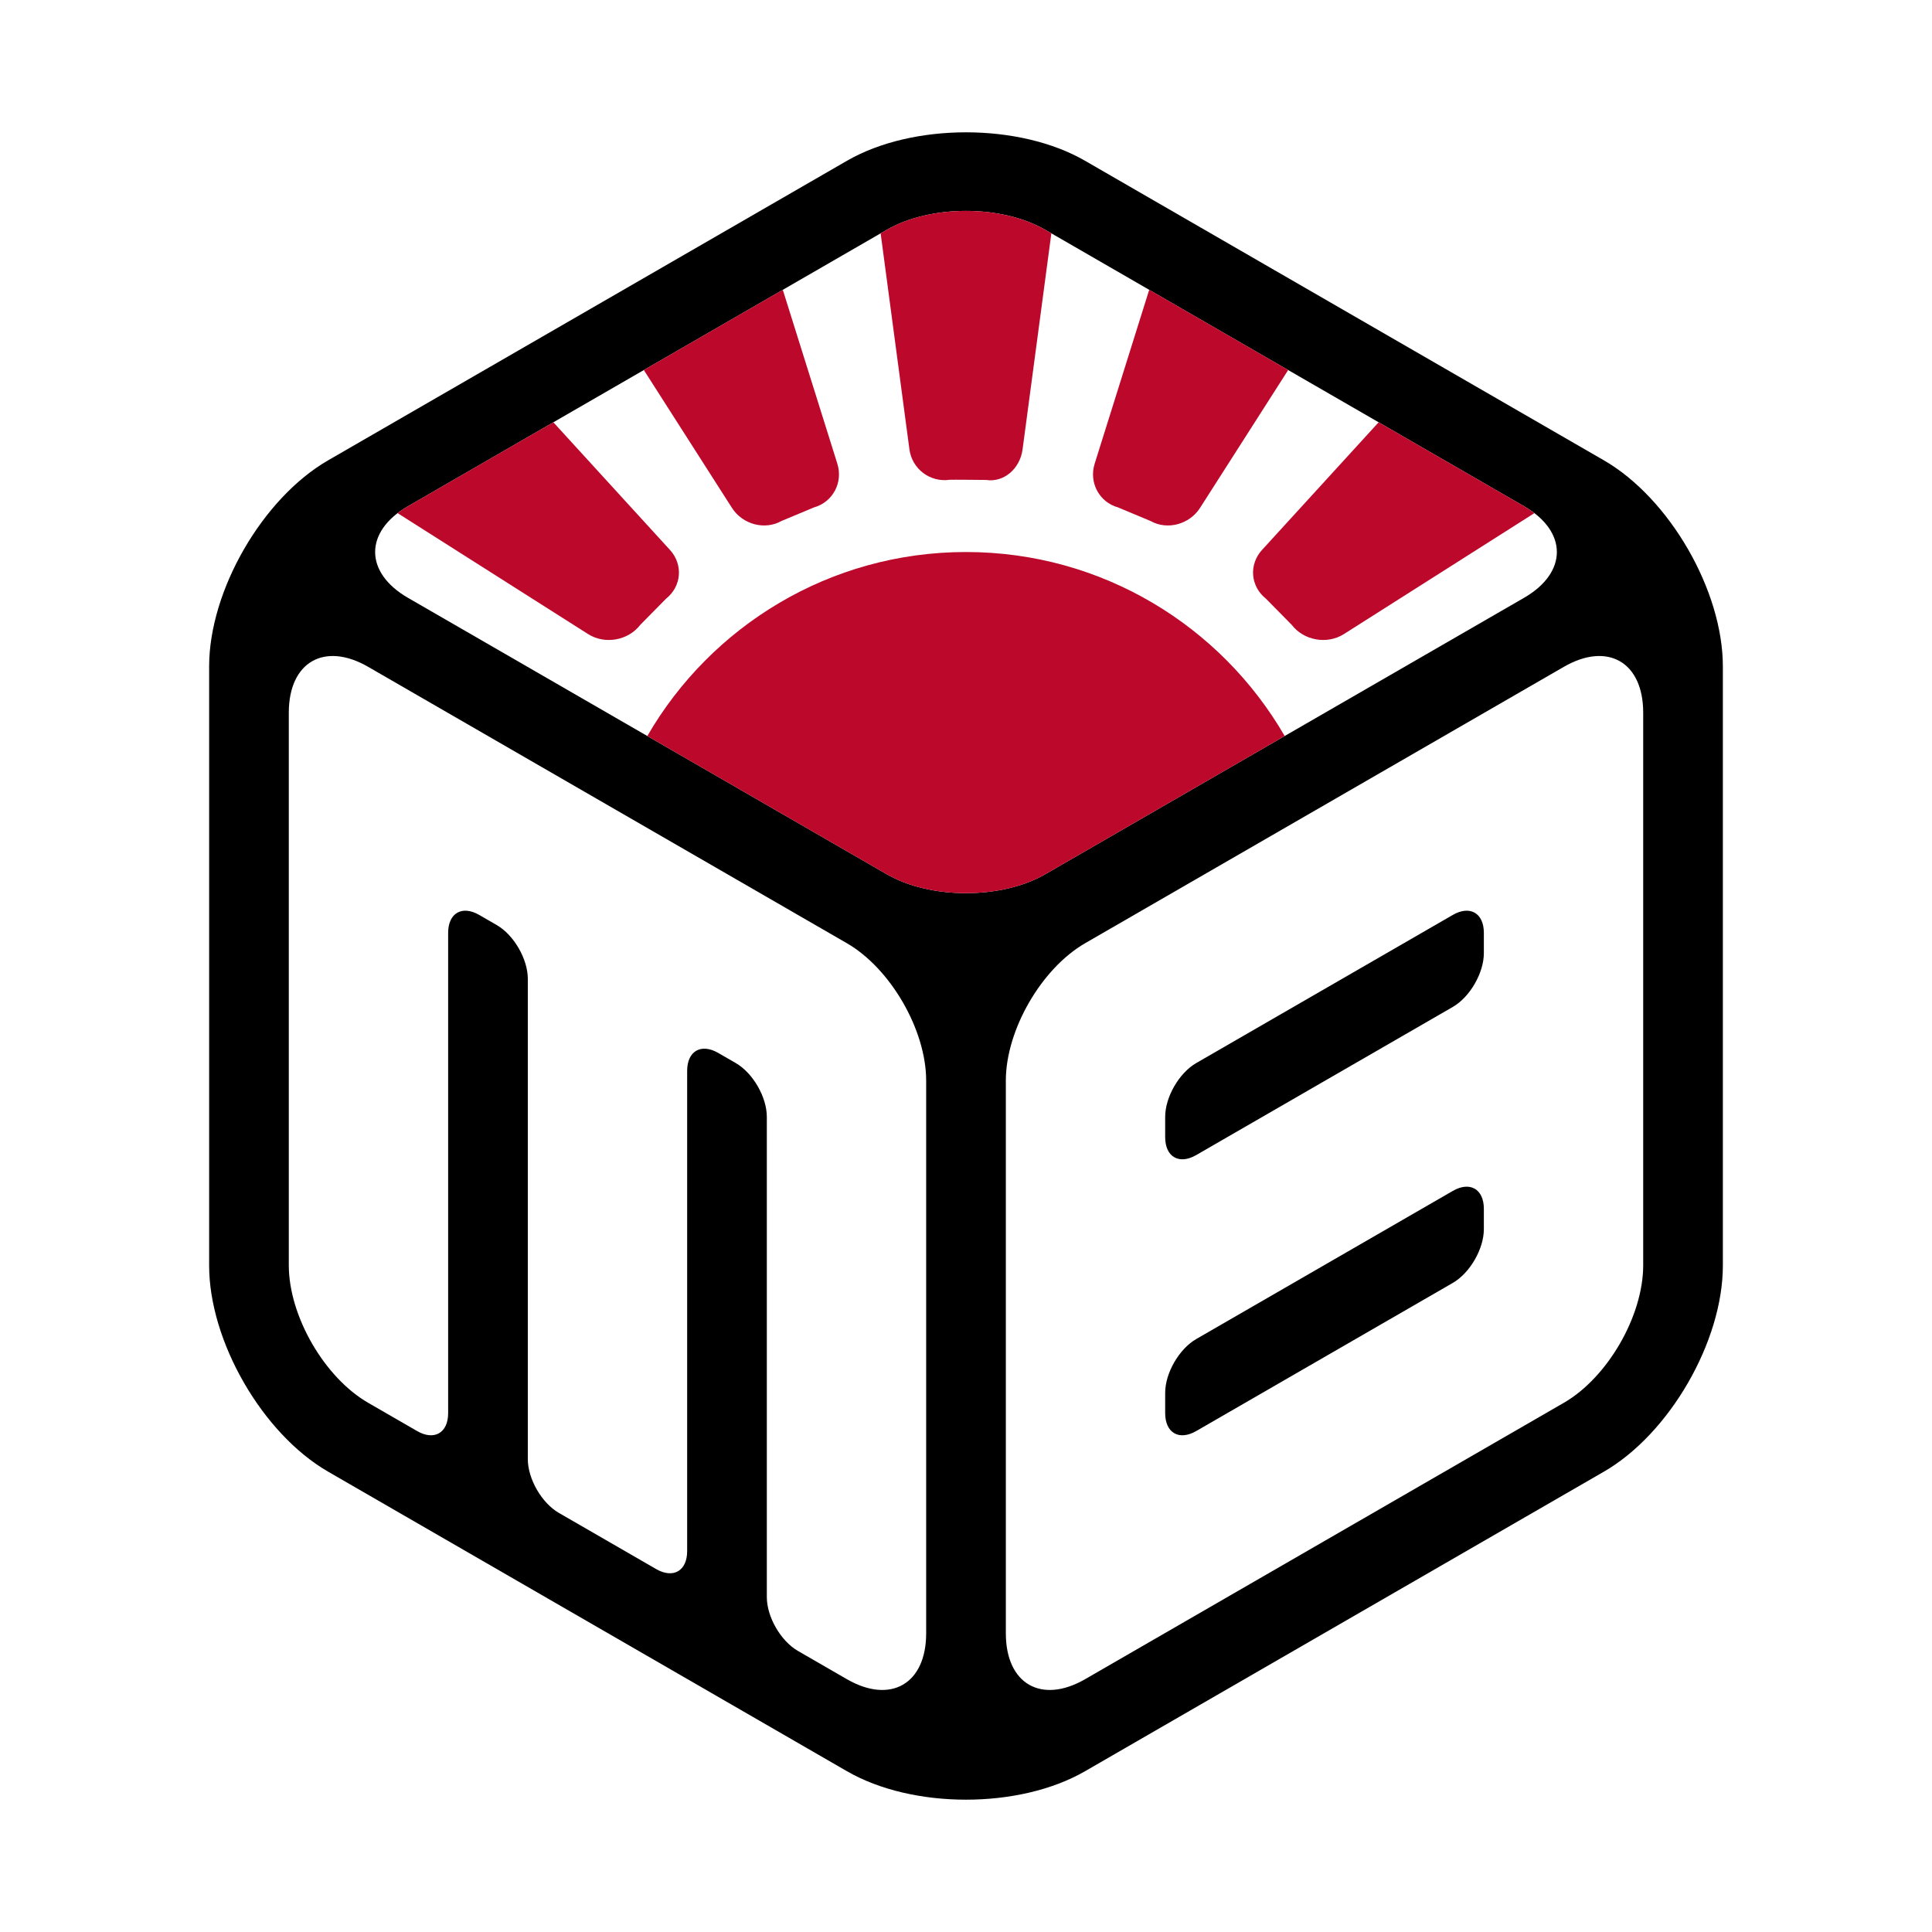 <?xml version="1.0" encoding="UTF-8" standalone="no"?>
<!-- Generator: Gravit.io -->
<svg xmlns="http://www.w3.org/2000/svg" xmlns:xlink="http://www.w3.org/1999/xlink" style="isolation:isolate" viewBox="970 0 970 970" width="970pt" height="970pt"><defs><clipPath id="_clipPath_gve6I4plPvD2vkhO1r8m2sClfLlZbg2h"><rect width="8000" height="3000"/></clipPath></defs><g clip-path="url(#_clipPath_gve6I4plPvD2vkhO1r8m2sClfLlZbg2h)"><rect width="8000" height="3000" style="fill:rgb(209,209,209)" fill-opacity="0"/><g><linearGradient id="_lgradient_63" x1="0.5" y1="4.440892098500626e-16" x2="0.5" y2="1" gradientTransform="matrix(970,0,0,970,970,1080)" gradientUnits="userSpaceOnUse"><stop offset="0%" stop-opacity="1" style="stop-color:rgb(188,8,43)"/><stop offset="100%" stop-opacity="1" style="stop-color:rgb(138,5,5)"/></linearGradient><rect x="970" y="1080" width="970" height="970" transform="matrix(1,0,0,1,0,0)" fill="url(#_lgradient_63)"/></g><g><path d=" M 700.244 704.226 L 439.756 854.619 C 406.776 873.66 353.224 873.66 320.244 854.619 L 59.756 704.226 C 26.776 685.185 0 638.808 0 600.726 L 0 299.94 C 0 261.858 26.776 215.481 59.756 196.44 L 320.244 46.047 C 353.224 27.006 406.776 27.006 439.756 46.047 L 700.244 196.44 C 733.224 215.481 760 261.858 760 299.94 L 760 600.726 C 760 638.808 733.224 685.185 700.244 704.226 Z " fill="rgb(0,0,0)"/><path d=" M 79.837 300.128 L 320.163 438.88 C 342.15 451.574 360 482.492 360 507.88 L 360 785.384 C 360 810.772 342.15 821.078 320.163 808.384 L 295.588 794.196 C 286.985 789.229 280 777.131 280 767.196 L 280 526.068 C 280 516.134 273.015 504.035 264.412 499.068 L 255.588 493.974 C 246.985 489.007 240 493.04 240 502.974 L 240 744.102 C 240 754.037 233.015 758.07 224.412 753.102 L 175.588 724.914 C 166.985 719.947 160 707.849 160 697.914 L 160 456.786 C 160 446.852 153.015 434.753 144.412 429.786 L 135.588 424.692 C 126.985 419.725 120 423.758 120 433.692 L 120 674.82 C 120 684.755 113.015 688.788 104.412 683.82 L 79.837 669.632 C 57.85 656.938 40 626.02 40 600.632 L 40 323.128 C 40 297.74 57.85 287.434 79.837 300.128 Z " fill="rgb(255,255,255)"/><path d=" M 439.837 438.88 L 680.163 300.128 C 702.15 287.434 720 297.74 720 323.128 L 720 600.632 C 720 626.02 702.15 656.938 680.163 669.632 L 439.837 808.384 C 417.85 821.078 400 810.772 400 785.384 L 400 507.88 C 400 482.492 417.85 451.574 439.837 438.88 Z " fill="rgb(255,255,255)"/><path d=" M 480 674.82 L 480 664.632 C 480 654.698 486.985 642.6 495.588 637.632 L 624.412 563.256 C 633.015 558.289 640 562.322 640 572.256 L 640 582.444 C 640 592.379 633.015 604.477 624.412 609.444 L 495.588 683.82 C 486.985 688.788 480 684.755 480 674.82 Z " fill="rgb(0,0,0)"/><path d=" M 480 536.256 L 480 526.068 C 480 516.134 486.985 504.035 495.588 499.068 L 624.412 424.692 C 633.015 419.725 640 423.758 640 433.692 L 640 443.88 C 640 453.815 633.015 465.913 624.412 470.88 L 495.588 545.256 C 486.985 550.224 480 546.191 480 536.256 Z " fill="rgb(0,0,0)"/><path d=" M 99.837 265.487 L 340.163 404.239 C 362.15 416.933 397.85 416.933 419.837 404.239 L 660.163 265.487 C 682.15 252.793 682.15 232.181 660.163 219.487 L 419.837 80.735 C 397.85 68.041 362.15 68.041 340.163 80.735 L 99.837 219.487 C 77.85 232.181 77.85 252.793 99.837 265.487 Z " fill="rgb(255,255,255)"/><path d=" M 219.998 334.862 C 251.962 279.657 311.674 242.487 380 242.487 C 448.326 242.487 508.038 279.657 540.002 334.862 L 419.837 404.239 C 397.85 416.933 362.15 416.933 340.163 404.239 L 219.998 334.862 Z  M 587.174 177.347 L 528.623 241.444 C 521.923 248.779 522.805 259.744 530.59 265.914 C 530.689 265.992 543.474 278.966 543.555 279.071 C 549.609 286.947 561.333 289.019 569.72 283.694 L 569.72 283.694 L 569.72 283.694 L 569.72 283.694 L 569.72 283.694 L 665.386 222.957 C 663.81 221.748 662.069 220.588 660.163 219.487 L 587.174 177.347 Z  M 471.978 110.839 L 444.602 198.139 C 441.629 207.618 446.894 217.458 456.352 220.099 C 456.352 220.099 472.648 226.909 472.648 226.909 C 481.026 231.633 492.172 228.673 497.523 220.303 L 497.523 220.303 L 497.523 220.303 L 497.523 220.303 L 541.748 151.12 L 471.978 110.839 Z  M 172.826 177.347 L 231.377 241.444 C 238.077 248.779 237.195 259.744 229.41 265.914 C 229.311 265.992 216.526 278.966 216.445 279.071 C 210.391 286.947 198.667 289.019 190.28 283.694 L 190.28 283.694 L 190.28 283.694 L 94.614 222.957 C 96.19 221.748 97.931 220.588 99.837 219.487 L 172.826 177.347 Z  M 288.022 110.839 L 315.398 198.139 C 318.371 207.618 313.106 217.458 303.648 220.099 C 303.648 220.099 287.352 226.909 287.352 226.909 C 278.974 231.633 267.828 228.673 262.477 220.303 L 262.477 220.303 L 218.252 151.12 L 288.022 110.839 Z  M 422.857 82.479 L 408.408 190.924 C 407.096 200.771 398.906 207.662 390.13 206.303 C 390.13 206.303 372.505 206.116 371.787 206.218 C 361.953 207.624 352.904 200.771 351.592 190.924 L 337.143 82.479 L 340.163 80.735 C 362.15 68.041 397.85 68.041 419.837 80.735 L 422.857 82.479 Z " fill-rule="evenodd" fill="rgb(188,8,43)"/></g><g><path d=" M 560 2665 L 560 2555 C 560 2552.24 557.76 2550 555 2550 L 475 2550 C 472.24 2550 470 2552.24 470 2555 L 470 2665 C 470 2678.798 458.798 2690 445 2690 L 445 2690 C 431.202 2690 420 2678.798 420 2665 L 420 2535 C 420 2515.683 435.683 2500 455 2500 L 575 2500 C 594.317 2500 610 2515.683 610 2535 L 610 2665 C 610 2678.798 598.798 2690 585 2690 L 585 2690 C 571.202 2690 560 2678.798 560 2665 L 560 2665 L 560 2665 L 560 2665 L 560 2665 L 560 2665 L 560 2665 Z  M 1310 2635 L 1310 2555 C 1310 2552.24 1312.24 2550 1315 2550 L 1395 2550 C 1397.76 2550 1400 2552.24 1400 2555 L 1400 2635 C 1400 2637.76 1397.76 2640 1395 2640 L 1315 2640 C 1312.24 2640 1310 2637.76 1310 2635 L 1310 2635 L 1310 2635 L 1310 2635 L 1310 2635 L 1310 2635 L 1310 2635 L 1310 2635 Z  M 700 2595 L 700 2595 C 700 2581.202 711.202 2570 725 2570 L 795 2570 C 808.798 2570 820 2581.202 820 2595 L 820 2655 C 820 2674.317 804.317 2690 785 2690 L 665 2690 C 645.683 2690 630 2674.317 630 2655 L 630 2535 C 630 2515.683 645.683 2500 665 2500 L 795 2500 C 808.798 2500 820 2511.202 820 2525 L 820 2525 C 820 2538.798 808.798 2550 795 2550 L 685 2550 C 682.24 2550 680 2552.24 680 2555 L 680 2635 C 680 2637.76 682.24 2640 685 2640 L 765 2640 C 767.76 2640 770 2637.76 770 2635 L 770 2625 C 770 2622.24 767.76 2620 765 2620 L 725 2620 C 711.202 2620 700 2608.798 700 2595 L 700 2595 L 700 2595 L 700 2595 L 700 2595 L 700 2595 Z  M 350 2565 L 350 2555 C 350 2552.24 347.76 2550 345 2550 L 265 2550 C 262.24 2550 260 2552.24 260 2555 L 260 2565 C 260 2567.76 262.24 2570 265 2570 L 345 2570 C 347.76 2570 350 2567.76 350 2565 L 350 2565 L 350 2565 L 350 2565 L 350 2565 L 350 2565 Z  M 980 2565 L 980 2555 C 980 2552.24 977.76 2550 975 2550 L 895 2550 C 892.24 2550 890 2552.24 890 2555 L 890 2565 C 890 2567.76 892.24 2570 895 2570 L 975 2570 C 977.76 2570 980 2567.76 980 2565 L 980 2565 L 980 2565 L 980 2565 L 980 2565 Z  M 1100 2625 L 1100 2635 C 1100 2637.76 1102.24 2640 1105 2640 L 1185 2640 C 1187.76 2640 1190 2637.76 1190 2635 L 1190 2625 C 1190 2622.24 1187.76 2620 1185 2620 L 1105 2620 C 1102.24 2620 1100 2622.24 1100 2625 L 1100 2625 L 1100 2625 L 1100 2625 Z  M 1100 2565 L 1100 2555 C 1100 2552.24 1102.24 2550 1105 2550 L 1185 2550 C 1187.76 2550 1190 2552.24 1190 2555 L 1190 2565 C 1190 2567.76 1187.76 2570 1185 2570 L 1105 2570 C 1102.24 2570 1100 2567.76 1100 2565 L 1100 2565 L 1100 2565 L 1100 2565 Z  M 125 2550 L 135 2550 C 137.76 2550 140 2552.24 140 2555 L 140 2665 C 140 2678.798 151.202 2690 165 2690 L 165 2690 C 178.798 2690 190 2678.798 190 2665 L 190 2535 C 190 2515.683 174.317 2500 155 2500 L 35 2500 C 15.683 2500 0 2515.683 0 2535 L 0 2665 C 0 2678.798 11.202 2690 25 2690 L 25 2690 C 38.798 2690 50 2678.798 50 2665 L 50 2555 C 50 2552.24 52.24 2550 55 2550 L 65 2550 C 67.76 2550 70 2552.24 70 2555 L 70 2665 C 70 2678.798 81.202 2690 95 2690 L 95 2690 C 108.798 2690 120 2678.798 120 2665 L 120 2555 C 120 2552.24 122.24 2550 125 2550 L 125 2550 Z  M 1260 2655 L 1260 2535 C 1260 2515.683 1275.683 2500 1295 2500 L 1415 2500 C 1434.317 2500 1450 2515.683 1450 2535 L 1450 2655 C 1450 2674.317 1434.317 2690 1415 2690 L 1295 2690 C 1275.683 2690 1260 2674.317 1260 2655 L 1260 2655 L 1260 2655 L 1260 2655 L 1260 2655 L 1260 2655 L 1260 2655 L 1260 2655 Z  M 350 2625 L 350 2665 C 350 2678.798 361.202 2690 375 2690 L 375 2690 C 388.798 2690 400 2678.798 400 2665 L 400 2535 C 400 2515.683 384.317 2500 365 2500 L 245 2500 C 225.683 2500 210 2515.683 210 2535 L 210 2665 C 210 2678.798 221.202 2690 235 2690 L 235 2690 C 248.798 2690 260 2678.798 260 2665 L 260 2625 C 260 2622.24 262.24 2620 265 2620 L 345 2620 C 347.76 2620 350 2622.24 350 2625 L 350 2625 L 350 2625 L 350 2625 L 350 2625 L 350 2625 Z  M 980 2625 L 980 2665 C 980 2678.798 991.202 2690 1005 2690 L 1005 2690 C 1018.798 2690 1030 2678.798 1030 2665 L 1030 2535 C 1030 2515.683 1014.317 2500 995 2500 L 875 2500 C 855.683 2500 840 2515.683 840 2535 L 840 2665 C 840 2678.798 851.202 2690 865 2690 L 865 2690 C 878.798 2690 890 2678.798 890 2665 L 890 2625 C 890 2622.24 892.24 2620 895 2620 L 975 2620 C 977.76 2620 980 2622.24 980 2625 L 980 2625 L 980 2625 L 980 2625 L 980 2625 Z  M 1085 2500 L 1205 2500 C 1224.317 2500 1240 2515.683 1240 2535 L 1240 2655 C 1240 2674.317 1224.317 2690 1205 2690 L 1085 2690 C 1065.683 2690 1050 2674.317 1050 2655 L 1050 2535 C 1050 2515.683 1065.683 2500 1085 2500 L 1085 2500 L 1085 2500 L 1085 2500 Z  M 1568.536 2633.896 L 1617.32 2682.68 C 1622.01 2687.36 1628.37 2690 1635 2690 C 1641.63 2690 1647.99 2687.36 1652.68 2682.68 C 1657.36 2677.99 1660 2671.63 1660 2665 C 1660 2658.37 1657.36 2652.01 1652.68 2647.32 L 1603.896 2598.536 C 1601.944 2596.584 1601.944 2593.416 1603.896 2591.464 L 1652.68 2542.68 C 1657.36 2537.99 1660 2531.63 1660 2525 C 1660 2518.37 1657.36 2512.01 1652.68 2507.32 C 1647.99 2502.64 1641.63 2500 1635 2500 C 1628.37 2500 1622.01 2502.64 1617.32 2507.32 L 1568.536 2556.104 C 1566.584 2558.056 1563.416 2558.056 1561.464 2556.104 L 1512.68 2507.32 C 1507.99 2502.64 1501.63 2500 1495 2500 C 1488.37 2500 1482.01 2502.64 1477.32 2507.32 C 1472.64 2512.01 1470 2518.37 1470 2525 C 1470 2531.63 1472.64 2537.99 1477.32 2542.68 L 1526.104 2591.464 C 1528.056 2593.416 1528.056 2596.584 1526.104 2598.536 L 1477.32 2647.32 C 1472.64 2652.01 1470 2658.37 1470 2665 C 1470 2671.63 1472.64 2677.99 1477.32 2682.68 C 1482.01 2687.36 1488.37 2690 1495 2690 C 1501.63 2690 1507.99 2687.36 1512.68 2682.68 L 1561.464 2633.896 C 1563.416 2631.944 1566.584 2631.944 1568.536 2633.896 Z " fill-rule="evenodd" fill="rgb(0,0,0)"/></g><g style="isolation:isolate"><rect x="970" y="0" width="970" height="970" transform="matrix(1,0,0,1,0,0)" fill="none"/><g><path d=" M 1775.244 738.893 L 1514.756 889.286 C 1481.776 908.327 1428.224 908.327 1395.244 889.286 L 1134.756 738.893 C 1101.776 719.852 1075 673.475 1075 635.393 L 1075 334.607 C 1075 296.525 1101.776 250.148 1134.756 231.107 L 1395.244 80.714 C 1428.224 61.673 1481.776 61.673 1514.756 80.714 L 1775.244 231.107 C 1808.224 250.148 1835 296.525 1835 334.607 L 1835 635.393 C 1835 673.475 1808.224 719.852 1775.244 738.893 Z " fill="rgb(0,0,0)"/><path d=" M 1154.837 334.795 L 1395.163 473.547 C 1417.15 486.241 1435 517.159 1435 542.547 L 1435 820.051 C 1435 845.439 1417.15 855.745 1395.163 843.051 L 1370.588 828.863 C 1361.985 823.896 1355 811.798 1355 801.863 L 1355 560.735 C 1355 550.801 1348.015 538.702 1339.412 533.735 L 1330.588 528.641 C 1321.985 523.674 1315 527.707 1315 537.641 L 1315 778.769 C 1315 788.704 1308.015 792.736 1299.412 787.769 L 1250.588 759.581 C 1241.985 754.614 1235 742.516 1235 732.581 L 1235 491.453 C 1235 481.519 1228.015 469.42 1219.412 464.453 L 1210.588 459.359 C 1201.985 454.392 1195 458.425 1195 468.359 L 1195 709.487 C 1195 719.422 1188.015 723.454 1179.412 718.487 L 1154.837 704.299 C 1132.85 691.605 1115 660.687 1115 635.299 L 1115 357.795 C 1115 332.407 1132.85 322.101 1154.837 334.795 Z " fill="rgb(255,255,255)"/><path d=" M 1514.837 473.547 L 1755.163 334.795 C 1777.15 322.101 1795 332.407 1795 357.795 L 1795 635.299 C 1795 660.687 1777.15 691.605 1755.163 704.299 L 1514.837 843.051 C 1492.85 855.745 1475 845.439 1475 820.051 L 1475 542.547 C 1475 517.159 1492.85 486.241 1514.837 473.547 Z " fill="rgb(255,255,255)"/><path d=" M 1555 709.487 L 1555 699.299 C 1555 689.365 1561.985 677.266 1570.588 672.299 L 1699.412 597.923 C 1708.015 592.956 1715 596.989 1715 606.923 L 1715 617.111 C 1715 627.046 1708.015 639.144 1699.412 644.111 L 1570.588 718.487 C 1561.985 723.454 1555 719.422 1555 709.487 Z " fill="rgb(0,0,0)"/><path d=" M 1555 570.923 L 1555 560.735 C 1555 550.801 1561.985 538.702 1570.588 533.735 L 1699.412 459.359 C 1708.015 454.392 1715 458.425 1715 468.359 L 1715 478.547 C 1715 488.481 1708.015 500.58 1699.412 505.547 L 1570.588 579.923 C 1561.985 584.89 1555 580.858 1555 570.923 Z " fill="rgb(0,0,0)"/><path d=" M 1174.837 300.154 L 1415.163 438.906 C 1437.15 451.6 1472.85 451.6 1494.837 438.906 L 1735.163 300.154 C 1757.15 287.46 1757.15 266.848 1735.163 254.154 L 1494.837 115.402 C 1472.85 102.708 1437.15 102.708 1415.163 115.402 L 1174.837 254.154 C 1152.85 266.848 1152.85 287.46 1174.837 300.154 Z " fill="rgb(255,255,255)"/><path d=" M 1294.998 369.529 C 1326.962 314.324 1386.674 277.154 1455 277.154 C 1523.326 277.154 1583.038 314.324 1615.002 369.529 L 1494.837 438.906 C 1472.85 451.6 1437.15 451.6 1415.163 438.906 L 1294.998 369.529 Z  M 1662.174 212.014 L 1603.623 276.111 C 1596.923 283.446 1597.805 294.41 1605.59 300.581 C 1605.689 300.659 1618.474 313.633 1618.555 313.738 C 1624.609 321.614 1636.333 323.686 1644.72 318.361 L 1644.72 318.361 L 1644.72 318.361 L 1644.72 318.361 L 1644.72 318.361 L 1740.386 257.624 C 1738.81 256.415 1737.069 255.255 1735.163 254.154 L 1662.174 212.014 Z  M 1546.978 145.505 L 1519.602 232.805 C 1516.629 242.285 1521.894 252.125 1531.352 254.766 C 1531.352 254.766 1547.648 261.576 1547.648 261.576 C 1556.026 266.3 1567.172 263.34 1572.523 254.97 L 1572.523 254.97 L 1572.523 254.97 L 1572.523 254.97 L 1616.748 185.787 L 1546.978 145.505 Z  M 1247.826 212.014 L 1306.377 276.111 C 1313.077 283.446 1312.195 294.41 1304.41 300.581 C 1304.311 300.659 1291.526 313.633 1291.445 313.738 C 1285.391 321.614 1273.667 323.686 1265.28 318.361 L 1265.28 318.361 L 1265.28 318.361 L 1169.614 257.624 C 1171.19 256.415 1172.931 255.255 1174.837 254.154 L 1247.826 212.014 Z  M 1363.022 145.505 L 1390.398 232.805 C 1393.371 242.285 1388.106 252.125 1378.648 254.766 C 1378.648 254.766 1362.352 261.576 1362.352 261.576 C 1353.974 266.3 1342.828 263.34 1337.477 254.97 L 1337.477 254.97 L 1293.252 185.787 L 1363.022 145.505 Z  M 1497.857 117.145 L 1483.408 225.591 C 1482.096 235.438 1473.906 242.329 1465.13 240.97 C 1465.13 240.97 1447.505 240.782 1446.787 240.885 C 1436.953 242.291 1427.904 235.438 1426.591 225.591 L 1412.143 117.145 L 1415.163 115.402 C 1437.15 102.708 1472.85 102.708 1494.837 115.402 L 1497.857 117.145 Z " fill-rule="evenodd" fill="rgb(188,8,43)"/></g></g><g style="isolation:isolate"><g><linearGradient id="_lgradient_64" x1="0.5" y1="4.440892098500626e-16" x2="0.5" y2="1" gradientTransform="matrix(970,0,0,970,970,1080)" gradientUnits="userSpaceOnUse"><stop offset="0%" stop-opacity="1" style="stop-color:rgb(188,8,43)"/><stop offset="100%" stop-opacity="1" style="stop-color:rgb(138,5,5)"/></linearGradient><rect x="970" y="1080" width="970" height="970" transform="matrix(1,0,0,1,0,0)" fill="url(#_lgradient_64)"/></g><g filter="url(#dgaw92QFGhFAwOhDAQVejjoj9Ge22OLn)"><path d=" M 1775.244 1818.893 L 1514.756 1969.286 C 1481.776 1988.327 1428.224 1988.327 1395.244 1969.286 L 1134.756 1818.893 C 1101.776 1799.852 1075 1753.475 1075 1715.393 L 1075 1414.607 C 1075 1376.525 1101.776 1330.148 1134.756 1311.107 L 1395.244 1160.714 C 1428.224 1141.673 1481.776 1141.673 1514.756 1160.714 L 1775.244 1311.107 C 1808.224 1330.148 1835 1376.525 1835 1414.607 L 1835 1715.393 C 1835 1753.475 1808.224 1799.852 1775.244 1818.893 Z " fill="rgb(0,0,0)"/><path d=" M 1154.837 1414.795 L 1395.163 1553.547 C 1417.15 1566.241 1435 1597.159 1435 1622.547 L 1435 1900.051 C 1435 1925.439 1417.15 1935.745 1395.163 1923.051 L 1370.588 1908.863 C 1361.985 1903.896 1355 1891.798 1355 1881.863 L 1355 1640.735 C 1355 1630.801 1348.015 1618.702 1339.412 1613.735 L 1330.588 1608.641 C 1321.985 1603.674 1315 1607.707 1315 1617.641 L 1315 1858.769 C 1315 1868.704 1308.015 1872.736 1299.412 1867.769 L 1250.588 1839.581 C 1241.985 1834.614 1235 1822.516 1235 1812.581 L 1235 1571.453 C 1235 1561.519 1228.015 1549.42 1219.412 1544.453 L 1210.588 1539.359 C 1201.985 1534.392 1195 1538.425 1195 1548.359 L 1195 1789.487 C 1195 1799.422 1188.015 1803.454 1179.412 1798.487 L 1154.837 1784.299 C 1132.85 1771.605 1115 1740.687 1115 1715.299 L 1115 1437.795 C 1115 1412.407 1132.85 1402.101 1154.837 1414.795 Z " fill="rgb(255,255,255)"/><path d=" M 1514.837 1553.547 L 1755.163 1414.795 C 1777.15 1402.101 1795 1412.407 1795 1437.795 L 1795 1715.299 C 1795 1740.687 1777.15 1771.605 1755.163 1784.299 L 1514.837 1923.051 C 1492.85 1935.745 1475 1925.439 1475 1900.051 L 1475 1622.547 C 1475 1597.159 1492.85 1566.241 1514.837 1553.547 Z " fill="rgb(255,255,255)"/><path d=" M 1555 1789.487 L 1555 1779.299 C 1555 1769.365 1561.985 1757.266 1570.588 1752.299 L 1699.412 1677.923 C 1708.015 1672.956 1715 1676.989 1715 1686.923 L 1715 1697.111 C 1715 1707.046 1708.015 1719.144 1699.412 1724.111 L 1570.588 1798.487 C 1561.985 1803.454 1555 1799.422 1555 1789.487 Z " fill="rgb(0,0,0)"/><path d=" M 1555 1650.923 L 1555 1640.735 C 1555 1630.801 1561.985 1618.702 1570.588 1613.735 L 1699.412 1539.359 C 1708.015 1534.392 1715 1538.425 1715 1548.359 L 1715 1558.547 C 1715 1568.481 1708.015 1580.58 1699.412 1585.547 L 1570.588 1659.923 C 1561.985 1664.89 1555 1660.858 1555 1650.923 Z " fill="rgb(0,0,0)"/><path d=" M 1174.837 1380.154 L 1415.163 1518.906 C 1437.15 1531.6 1472.85 1531.6 1494.837 1518.906 L 1735.163 1380.154 C 1757.15 1367.46 1757.15 1346.848 1735.163 1334.154 L 1494.837 1195.402 C 1472.85 1182.708 1437.15 1182.708 1415.163 1195.402 L 1174.837 1334.154 C 1152.85 1346.848 1152.85 1367.46 1174.837 1380.154 Z " fill="rgb(255,255,255)"/><path d=" M 1294.998 1449.529 C 1326.962 1394.324 1386.674 1357.154 1455 1357.154 C 1523.326 1357.154 1583.038 1394.324 1615.002 1449.529 L 1494.837 1518.906 C 1472.85 1531.6 1437.15 1531.6 1415.163 1518.906 L 1294.998 1449.529 Z  M 1662.174 1292.014 L 1603.623 1356.111 C 1596.923 1363.446 1597.805 1374.41 1605.59 1380.581 C 1605.689 1380.659 1618.474 1393.633 1618.555 1393.738 C 1624.609 1401.614 1636.333 1403.686 1644.72 1398.361 L 1644.72 1398.361 L 1644.72 1398.361 L 1644.72 1398.361 L 1644.72 1398.361 L 1740.386 1337.624 C 1738.81 1336.415 1737.069 1335.255 1735.163 1334.154 L 1662.174 1292.014 Z  M 1546.978 1225.505 L 1519.602 1312.805 C 1516.629 1322.285 1521.894 1332.125 1531.352 1334.766 C 1531.352 1334.766 1547.648 1341.576 1547.648 1341.576 C 1556.026 1346.3 1567.172 1343.34 1572.523 1334.97 L 1572.523 1334.97 L 1572.523 1334.97 L 1572.523 1334.97 L 1616.748 1265.787 L 1546.978 1225.505 Z  M 1247.826 1292.014 L 1306.377 1356.111 C 1313.077 1363.446 1312.195 1374.41 1304.41 1380.581 C 1304.311 1380.659 1291.526 1393.633 1291.445 1393.738 C 1285.391 1401.614 1273.667 1403.686 1265.28 1398.361 L 1265.28 1398.361 L 1265.28 1398.361 L 1169.614 1337.624 C 1171.19 1336.415 1172.931 1335.255 1174.837 1334.154 L 1247.826 1292.014 Z  M 1363.022 1225.505 L 1390.398 1312.805 C 1393.371 1322.285 1388.106 1332.125 1378.648 1334.766 C 1378.648 1334.766 1362.352 1341.576 1362.352 1341.576 C 1353.974 1346.3 1342.828 1343.34 1337.477 1334.97 L 1337.477 1334.97 L 1293.252 1265.787 L 1363.022 1225.505 Z  M 1497.857 1197.145 L 1483.408 1305.591 C 1482.096 1315.438 1473.906 1322.329 1465.13 1320.97 C 1465.13 1320.97 1447.505 1320.782 1446.787 1320.885 C 1436.953 1322.291 1427.904 1315.438 1426.591 1305.591 L 1412.143 1197.145 L 1415.163 1195.402 C 1437.15 1182.708 1472.85 1182.708 1494.837 1195.402 L 1497.857 1197.145 Z " fill-rule="evenodd" fill="rgb(188,8,43)"/></g><defs><filter id="dgaw92QFGhFAwOhDAQVejjoj9Ge22OLn" x="-200%" y="-200%" width="400%" height="400%" filterUnits="objectBoundingBox" color-interpolation-filters="sRGB"><feGaussianBlur xmlns="http://www.w3.org/2000/svg" in="SourceGraphic" stdDeviation="17.174"/><feOffset xmlns="http://www.w3.org/2000/svg" dx="0" dy="10" result="pf_100_offsetBlur"/><feFlood xmlns="http://www.w3.org/2000/svg" flood-color="#000000" flood-opacity="0.5"/><feComposite xmlns="http://www.w3.org/2000/svg" in2="pf_100_offsetBlur" operator="in" result="pf_100_dropShadow"/><feBlend xmlns="http://www.w3.org/2000/svg" in="SourceGraphic" in2="pf_100_dropShadow" mode="normal"/></filter></defs></g><g style="isolation:isolate"><path d=" M 3617.925 194 L 7680.709 194 C 7719.934 194 7757.582 209.581 7785.287 237.347 C 7812.993 265.053 7828.634 302.701 7828.634 341.925 L 7828.634 652.325 C 7828.634 691.549 7812.993 729.197 7785.287 756.903 C 7757.582 784.669 7719.934 800.25 7680.709 800.25 L 3617.925 800.25 C 3578.701 800.25 3541.053 784.669 3513.347 756.903 C 3485.581 729.197 3470 691.549 3470 652.325 L 3470 341.925 C 3470 302.701 3485.581 265.053 3513.347 237.347 C 3541.053 209.581 3578.701 194 3617.925 194 Z " fill="rgb(255,255,255)"/><g><rect x="2500" y="0" width="970" height="970" transform="matrix(1,0,0,1,0,0)" fill="none"/><g><path d=" M 3305.244 738.86 L 3044.756 889.253 C 3011.776 908.294 2958.224 908.294 2925.244 889.253 L 2664.756 738.86 C 2631.776 719.819 2605 673.442 2605 635.36 L 2605 334.574 C 2605 296.492 2631.776 250.115 2664.756 231.074 L 2925.244 80.681 C 2958.224 61.64 3011.776 61.64 3044.756 80.681 L 3305.244 231.074 C 3338.224 250.115 3365 296.492 3365 334.574 L 3365 635.36 C 3365 673.442 3338.224 719.819 3305.244 738.86 Z " fill="rgb(0,0,0)"/><path d=" M 2684.837 334.762 L 2925.163 473.514 C 2947.15 486.208 2965 517.126 2965 542.514 L 2965 820.018 C 2965 845.406 2947.15 855.712 2925.163 843.018 L 2900.588 828.83 C 2891.985 823.863 2885 811.765 2885 801.83 L 2885 560.702 C 2885 550.768 2878.015 538.669 2869.412 533.702 L 2860.588 528.608 C 2851.985 523.641 2845 527.674 2845 537.608 L 2845 778.736 C 2845 788.671 2838.015 792.703 2829.412 787.736 L 2780.588 759.548 C 2771.985 754.581 2765 742.483 2765 732.548 L 2765 491.42 C 2765 481.486 2758.015 469.387 2749.412 464.42 L 2740.588 459.326 C 2731.985 454.359 2725 458.392 2725 468.326 L 2725 709.454 C 2725 719.389 2718.015 723.421 2709.412 718.454 L 2684.837 704.266 C 2662.85 691.572 2645 660.654 2645 635.266 L 2645 357.762 C 2645 332.374 2662.85 322.068 2684.837 334.762 Z " fill="rgb(255,255,255)"/><path d=" M 3044.837 473.514 L 3285.163 334.762 C 3307.15 322.068 3325 332.374 3325 357.762 L 3325 635.266 C 3325 660.654 3307.15 691.572 3285.163 704.266 L 3044.837 843.018 C 3022.85 855.712 3005 845.406 3005 820.018 L 3005 542.514 C 3005 517.126 3022.85 486.208 3044.837 473.514 Z " fill="rgb(255,255,255)"/><path d=" M 3085 709.454 L 3085 699.266 C 3085 689.332 3091.985 677.233 3100.588 672.266 L 3229.412 597.89 C 3238.015 592.923 3245 596.956 3245 606.89 L 3245 617.078 C 3245 627.013 3238.015 639.111 3229.412 644.078 L 3100.588 718.454 C 3091.985 723.421 3085 719.389 3085 709.454 Z " fill="rgb(0,0,0)"/><path d=" M 3085 570.89 L 3085 560.702 C 3085 550.768 3091.985 538.669 3100.588 533.702 L 3229.412 459.326 C 3238.015 454.359 3245 458.392 3245 468.326 L 3245 478.514 C 3245 488.448 3238.015 500.547 3229.412 505.514 L 3100.588 579.89 C 3091.985 584.857 3085 580.825 3085 570.89 Z " fill="rgb(0,0,0)"/><path d=" M 2704.837 300.121 L 2945.163 438.873 C 2967.15 451.567 3002.85 451.567 3024.837 438.873 L 3265.163 300.121 C 3287.15 287.427 3287.15 266.815 3265.163 254.121 L 3024.837 115.369 C 3002.85 102.675 2967.15 102.675 2945.163 115.369 L 2704.837 254.121 C 2682.85 266.815 2682.85 287.427 2704.837 300.121 Z " fill="rgb(255,255,255)"/><path d=" M 2824.998 369.496 C 2856.962 314.291 2916.674 277.121 2985 277.121 C 3053.325 277.121 3113.038 314.291 3145.002 369.496 L 3024.837 438.873 C 3002.85 451.567 2967.15 451.567 2945.163 438.873 L 2824.998 369.496 Z  M 3192.174 211.981 L 3133.623 276.078 C 3126.923 283.413 3127.805 294.377 3135.59 300.548 C 3135.689 300.626 3148.474 313.6 3148.555 313.705 C 3154.609 321.581 3166.333 323.653 3174.72 318.328 L 3174.72 318.328 L 3174.72 318.328 L 3174.72 318.328 L 3174.72 318.328 L 3270.386 257.591 C 3268.81 256.382 3267.069 255.222 3265.163 254.121 L 3192.174 211.981 Z  M 3076.978 145.472 L 3049.602 232.772 C 3046.629 242.252 3051.894 252.092 3061.352 254.733 C 3061.352 254.733 3077.648 261.543 3077.648 261.543 C 3086.026 266.267 3097.172 263.307 3102.523 254.937 L 3102.523 254.937 L 3102.523 254.937 L 3102.523 254.937 L 3146.748 185.754 L 3076.978 145.472 Z  M 2777.826 211.981 L 2836.377 276.078 C 2843.077 283.413 2842.195 294.377 2834.41 300.548 C 2834.311 300.626 2821.526 313.6 2821.445 313.705 C 2815.391 321.581 2803.667 323.653 2795.28 318.328 L 2795.28 318.328 L 2795.28 318.328 L 2699.614 257.591 C 2701.19 256.382 2702.931 255.222 2704.837 254.121 L 2777.826 211.981 Z  M 2893.022 145.472 L 2920.398 232.772 C 2923.371 242.252 2918.106 252.092 2908.648 254.733 C 2908.648 254.733 2892.352 261.543 2892.352 261.543 C 2883.974 266.267 2872.828 263.307 2867.477 254.937 L 2867.477 254.937 L 2823.252 185.754 L 2893.022 145.472 Z  M 3027.857 117.112 L 3013.408 225.558 C 3012.096 235.405 3003.906 242.296 2995.13 240.937 C 2995.13 240.937 2977.505 240.749 2976.787 240.852 C 2966.953 242.258 2957.904 235.405 2956.591 225.558 L 2942.143 117.112 L 2945.163 115.369 C 2967.15 102.675 3002.85 102.675 3024.837 115.369 L 3027.857 117.112 Z " fill-rule="evenodd" fill="rgb(188,8,43)"/></g></g><g><path d=" M 4960.074 675.784 L 4960.074 394.995 C 4960.074 387.951 4954.355 382.232 4947.311 382.232 L 4743.1 382.232 C 4736.056 382.232 4730.337 387.951 4730.337 394.995 L 4730.337 675.784 C 4730.337 711.005 4701.742 739.6 4666.521 739.6 L 4666.521 739.6 C 4631.3 739.6 4602.705 711.005 4602.705 675.784 L 4602.705 343.942 C 4602.705 294.633 4642.738 254.6 4692.047 254.6 L 4998.363 254.6 C 5047.672 254.6 5087.705 294.633 5087.705 343.942 L 5087.705 675.784 C 5087.705 711.005 5059.11 739.6 5023.889 739.6 L 5023.889 739.6 C 4988.669 739.6 4960.074 711.005 4960.074 675.784 L 4960.074 675.784 L 4960.074 675.784 L 4960.074 675.784 L 4960.074 675.784 L 4960.074 675.784 L 4960.074 675.784 Z  M 6874.547 599.205 L 6874.547 394.995 C 6874.547 387.951 6880.266 382.232 6887.311 382.232 L 7091.521 382.232 C 7098.565 382.232 7104.284 387.951 7104.284 394.995 L 7104.284 599.205 C 7104.284 606.249 7098.565 611.968 7091.521 611.968 L 6887.311 611.968 C 6880.266 611.968 6874.547 606.249 6874.547 599.205 L 6874.547 599.205 L 6874.547 599.205 L 6874.547 599.205 L 6874.547 599.205 L 6874.547 599.205 L 6874.547 599.205 L 6874.547 599.205 Z  M 5317.442 497.1 L 5317.442 497.1 C 5317.442 461.879 5346.037 433.284 5381.258 433.284 L 5559.942 433.284 C 5595.163 433.284 5623.758 461.879 5623.758 497.1 L 5623.758 650.258 C 5623.758 699.567 5583.725 739.6 5534.416 739.6 L 5228.1 739.6 C 5178.791 739.6 5138.758 699.567 5138.758 650.258 L 5138.758 343.942 C 5138.758 294.633 5178.791 254.6 5228.1 254.6 L 5559.942 254.6 C 5595.163 254.6 5623.758 283.195 5623.758 318.416 L 5623.758 318.416 C 5623.758 353.637 5595.163 382.232 5559.942 382.232 L 5279.153 382.232 C 5272.108 382.232 5266.389 387.951 5266.389 394.995 L 5266.389 599.205 C 5266.389 606.249 5272.108 611.968 5279.153 611.968 L 5483.363 611.968 C 5490.407 611.968 5496.126 606.249 5496.126 599.205 L 5496.126 573.679 C 5496.126 566.635 5490.407 560.916 5483.363 560.916 L 5381.258 560.916 C 5346.037 560.916 5317.442 532.321 5317.442 497.1 L 5317.442 497.1 L 5317.442 497.1 L 5317.442 497.1 L 5317.442 497.1 L 5317.442 497.1 Z  M 4424.021 420.521 L 4424.021 394.995 C 4424.021 387.951 4418.302 382.232 4411.258 382.232 L 4207.047 382.232 C 4200.003 382.232 4194.284 387.951 4194.284 394.995 L 4194.284 420.521 C 4194.284 427.565 4200.003 433.284 4207.047 433.284 L 4411.258 433.284 C 4418.302 433.284 4424.021 427.565 4424.021 420.521 L 4424.021 420.521 L 4424.021 420.521 L 4424.021 420.521 L 4424.021 420.521 L 4424.021 420.521 Z  M 6032.179 420.521 L 6032.179 394.995 C 6032.179 387.951 6026.46 382.232 6019.416 382.232 L 5815.205 382.232 C 5808.161 382.232 5802.442 387.951 5802.442 394.995 L 5802.442 420.521 C 5802.442 427.565 5808.161 433.284 5815.205 433.284 L 6019.416 433.284 C 6026.46 433.284 6032.179 427.565 6032.179 420.521 L 6032.179 420.521 L 6032.179 420.521 L 6032.179 420.521 L 6032.179 420.521 Z  M 6338.495 573.679 L 6338.495 599.205 C 6338.495 606.249 6344.214 611.968 6351.258 611.968 L 6555.468 611.968 C 6562.513 611.968 6568.232 606.249 6568.232 599.205 L 6568.232 573.679 C 6568.232 566.635 6562.513 560.916 6555.468 560.916 L 6351.258 560.916 C 6344.214 560.916 6338.495 566.635 6338.495 573.679 L 6338.495 573.679 L 6338.495 573.679 L 6338.495 573.679 Z  M 6338.495 420.521 L 6338.495 394.995 C 6338.495 387.951 6344.214 382.232 6351.258 382.232 L 6555.468 382.232 C 6562.513 382.232 6568.232 387.951 6568.232 394.995 L 6568.232 420.521 C 6568.232 427.565 6562.513 433.284 6555.468 433.284 L 6351.258 433.284 C 6344.214 433.284 6338.495 427.565 6338.495 420.521 L 6338.495 420.521 L 6338.495 420.521 L 6338.495 420.521 Z  M 3849.679 382.232 L 3875.205 382.232 C 3882.249 382.232 3887.968 387.951 3887.968 394.995 L 3887.968 675.784 C 3887.968 711.005 3916.563 739.6 3951.784 739.6 L 3951.784 739.6 C 3987.005 739.6 4015.6 711.005 4015.6 675.784 L 4015.6 343.942 C 4015.6 294.633 3975.567 254.6 3926.258 254.6 L 3619.942 254.6 C 3570.633 254.6 3530.6 294.633 3530.6 343.942 L 3530.6 675.784 C 3530.6 711.005 3559.195 739.6 3594.416 739.6 L 3594.416 739.6 C 3629.637 739.6 3658.232 711.005 3658.232 675.784 L 3658.232 394.995 C 3658.232 387.951 3663.951 382.232 3670.995 382.232 L 3696.521 382.232 C 3703.565 382.232 3709.284 387.951 3709.284 394.995 L 3709.284 675.784 C 3709.284 711.005 3737.879 739.6 3773.1 739.6 L 3773.1 739.6 C 3808.321 739.6 3836.916 711.005 3836.916 675.784 L 3836.916 394.995 C 3836.916 387.951 3842.635 382.232 3849.679 382.232 L 3849.679 382.232 Z  M 6746.916 650.258 L 6746.916 343.942 C 6746.916 294.633 6786.949 254.6 6836.258 254.6 L 7142.574 254.6 C 7191.883 254.6 7231.916 294.633 7231.916 343.942 L 7231.916 650.258 C 7231.916 699.567 7191.883 739.6 7142.574 739.6 L 6836.258 739.6 C 6786.949 739.6 6746.916 699.567 6746.916 650.258 L 6746.916 650.258 L 6746.916 650.258 L 6746.916 650.258 L 6746.916 650.258 L 6746.916 650.258 L 6746.916 650.258 L 6746.916 650.258 Z  M 4424.021 573.679 L 4424.021 675.784 C 4424.021 711.005 4452.616 739.6 4487.837 739.6 L 4487.837 739.6 C 4523.058 739.6 4551.653 711.005 4551.653 675.784 L 4551.653 343.942 C 4551.653 294.633 4511.62 254.6 4462.311 254.6 L 4155.995 254.6 C 4106.685 254.6 4066.653 294.633 4066.653 343.942 L 4066.653 675.784 C 4066.653 711.005 4095.248 739.6 4130.468 739.6 L 4130.468 739.6 C 4165.689 739.6 4194.284 711.005 4194.284 675.784 L 4194.284 573.679 C 4194.284 566.635 4200.003 560.916 4207.047 560.916 L 4411.258 560.916 C 4418.302 560.916 4424.021 566.635 4424.021 573.679 L 4424.021 573.679 L 4424.021 573.679 L 4424.021 573.679 L 4424.021 573.679 L 4424.021 573.679 Z  M 6032.179 573.679 L 6032.179 675.784 C 6032.179 711.005 6060.774 739.6 6095.995 739.6 L 6095.995 739.6 C 6131.216 739.6 6159.811 711.005 6159.811 675.784 L 6159.811 343.942 C 6159.811 294.633 6119.778 254.6 6070.468 254.6 L 5764.153 254.6 C 5714.843 254.6 5674.811 294.633 5674.811 343.942 L 5674.811 675.784 C 5674.811 711.005 5703.405 739.6 5738.626 739.6 L 5738.626 739.6 C 5773.847 739.6 5802.442 711.005 5802.442 675.784 L 5802.442 573.679 C 5802.442 566.635 5808.161 560.916 5815.205 560.916 L 6019.416 560.916 C 6026.46 560.916 6032.179 566.635 6032.179 573.679 L 6032.179 573.679 L 6032.179 573.679 L 6032.179 573.679 L 6032.179 573.679 Z  M 6300.205 254.6 L 6606.521 254.6 C 6655.83 254.6 6695.863 294.633 6695.863 343.942 L 6695.863 650.258 C 6695.863 699.567 6655.83 739.6 6606.521 739.6 L 6300.205 739.6 C 6250.896 739.6 6210.863 699.567 6210.863 650.258 L 6210.863 343.942 C 6210.863 294.633 6250.896 254.6 6300.205 254.6 L 6300.205 254.6 L 6300.205 254.6 L 6300.205 254.6 Z  M 7534.493 596.386 L 7659.022 720.915 C 7670.994 732.861 7687.229 739.6 7704.153 739.6 C 7721.077 739.6 7737.311 732.861 7749.283 720.915 C 7761.229 708.943 7767.968 692.708 7767.968 675.784 C 7767.968 658.86 7761.229 642.626 7749.283 630.654 L 7624.754 506.125 C 7619.773 501.144 7619.773 493.056 7624.754 488.075 L 7749.283 363.546 C 7761.229 351.574 7767.968 335.34 7767.968 318.416 C 7767.968 301.492 7761.229 285.257 7749.283 273.285 C 7737.311 261.339 7721.077 254.6 7704.153 254.6 C 7687.229 254.6 7670.994 261.339 7659.022 273.285 L 7534.493 397.814 C 7529.512 402.795 7521.424 402.795 7516.444 397.814 L 7391.915 273.285 C 7379.943 261.339 7363.708 254.6 7346.784 254.6 C 7329.86 254.6 7313.626 261.339 7301.654 273.285 C 7289.707 285.257 7282.968 301.492 7282.968 318.416 C 7282.968 335.34 7289.707 351.574 7301.654 363.546 L 7426.182 488.075 C 7431.163 493.056 7431.163 501.144 7426.182 506.125 L 7301.654 630.654 C 7289.707 642.626 7282.968 658.86 7282.968 675.784 C 7282.968 692.708 7289.707 708.943 7301.654 720.915 C 7313.626 732.861 7329.86 739.6 7346.784 739.6 C 7363.708 739.6 7379.943 732.861 7391.915 720.915 L 7516.444 596.386 C 7521.424 591.405 7529.512 591.405 7534.493 596.386 Z " fill-rule="evenodd" fill="rgb(0,0,0)"/></g></g><g style="isolation:isolate"><g filter="url(#zy0PKP1IyVlcp61ZdI0H5jOoROqOMgnB)"><clipPath id="_clipPath_H1duxczUVveT5H5LOy1tAeDqRCDUs180"><path d=" M 2610 1804 L 2610 1380 C 2610 1265.001 2680 1179.995 2810.026 1180 L 3234 1179.995 C 3364 1180 3434 1265.001 3434 1380 L 3434 1804 C 3434 1919.001 3364 2003.995 3234 2004 L 2810.026 2004 C 2680 2004 2610 1919.001 2610 1804 Z " fill="rgb(255,255,255)"/></clipPath><g clip-path="url(#_clipPath_H1duxczUVveT5H5LOy1tAeDqRCDUs180)"><g><path d=" M 2610 1804 L 2610 1380 C 2610 1265.001 2680 1179.995 2810.026 1180 L 3234 1179.995 C 3364 1180 3434 1265.001 3434 1380 L 3434 1804 C 3434 1919.001 3364 2003.995 3234 2004 L 2810.026 2004 C 2680 2004 2610 1919.001 2610 1804 Z " fill="rgb(255,255,255)"/></g><g><g><linearGradient id="_lgradient_65" x1="0.5" y1="4.440892098500626e-16" x2="0.5" y2="1" gradientTransform="matrix(824,0,0,824,2610,1180)" gradientUnits="userSpaceOnUse"><stop offset="0%" stop-opacity="1" style="stop-color:rgb(188,8,43)"/><stop offset="100%" stop-opacity="1" style="stop-color:rgb(138,5,5)"/></linearGradient><rect x="2610" y="1180" width="824" height="824" transform="matrix(1,0,0,1,0,0)" fill="url(#_lgradient_65)"/></g><g filter="url(#hVDuz74cQdCOK9yf26qa8xooHLuJB8Hh)"><path d=" M 3294.043 1807.678 L 3072.762 1935.435 C 3044.745 1951.61 2999.254 1951.61 2971.238 1935.435 L 2749.957 1807.678 C 2721.941 1791.503 2699.196 1752.107 2699.196 1719.757 L 2699.196 1464.243 C 2699.196 1431.893 2721.941 1392.497 2749.957 1376.322 L 2971.238 1248.565 C 2999.254 1232.39 3044.745 1232.39 3072.762 1248.565 L 3294.043 1376.322 C 3322.059 1392.497 3344.804 1431.893 3344.804 1464.243 L 3344.804 1719.757 C 3344.804 1752.107 3322.059 1791.503 3294.043 1807.678 Z " fill="rgb(0,0,0)"/><path d=" M 2767.016 1464.403 L 2971.169 1582.271 C 2989.847 1593.054 3005.01 1619.319 3005.01 1640.885 L 3005.01 1876.621 C 3005.01 1898.188 2989.847 1906.942 2971.169 1896.159 L 2950.294 1884.106 C 2942.985 1879.887 2937.052 1869.61 2937.052 1861.17 L 2937.052 1656.336 C 2937.052 1647.897 2931.118 1637.619 2923.809 1633.4 L 2916.314 1629.072 C 2909.006 1624.853 2903.072 1628.279 2903.072 1636.718 L 2903.072 1841.552 C 2903.072 1849.992 2897.139 1853.417 2889.83 1849.198 L 2848.356 1825.252 C 2841.047 1821.033 2835.113 1810.755 2835.113 1802.316 L 2835.113 1597.482 C 2835.113 1589.043 2829.18 1578.765 2821.871 1574.546 L 2814.376 1570.218 C 2807.068 1565.999 2801.134 1569.425 2801.134 1577.864 L 2801.134 1782.698 C 2801.134 1791.138 2795.2 1794.563 2787.892 1790.344 L 2767.016 1778.291 C 2748.339 1767.508 2733.175 1741.244 2733.175 1719.677 L 2733.175 1483.941 C 2733.175 1462.374 2748.339 1453.62 2767.016 1464.403 Z " fill="rgb(255,255,255)"/><path d=" M 3072.831 1582.271 L 3276.984 1464.403 C 3295.661 1453.62 3310.825 1462.374 3310.825 1483.941 L 3310.825 1719.677 C 3310.825 1741.244 3295.661 1767.508 3276.984 1778.291 L 3072.831 1896.159 C 3054.153 1906.942 3038.99 1898.188 3038.99 1876.621 L 3038.99 1640.885 C 3038.99 1619.319 3054.153 1593.054 3072.831 1582.271 Z " fill="rgb(255,255,255)"/><path d=" M 3106.948 1782.698 L 3106.948 1774.044 C 3106.948 1765.605 3112.882 1755.327 3120.191 1751.108 L 3229.624 1687.926 C 3236.932 1683.707 3242.866 1687.133 3242.866 1695.572 L 3242.866 1704.226 C 3242.866 1712.665 3236.932 1722.943 3229.624 1727.162 L 3120.191 1790.344 C 3112.882 1794.563 3106.948 1791.138 3106.948 1782.698 Z " fill="rgb(0,0,0)"/><path d=" M 3106.948 1664.99 L 3106.948 1656.336 C 3106.948 1647.897 3112.882 1637.619 3120.191 1633.4 L 3229.624 1570.218 C 3236.932 1565.999 3242.866 1569.425 3242.866 1577.864 L 3242.866 1586.518 C 3242.866 1594.957 3236.932 1605.235 3229.624 1609.454 L 3120.191 1672.636 C 3112.882 1676.855 3106.948 1673.43 3106.948 1664.99 Z " fill="rgb(0,0,0)"/><path d=" M 2784.006 1434.976 L 2988.159 1552.844 C 3006.836 1563.627 3037.164 1563.627 3055.841 1552.844 L 3259.994 1434.976 C 3278.671 1424.193 3278.671 1406.683 3259.994 1395.9 L 3055.841 1278.032 C 3037.164 1267.249 3006.836 1267.249 2988.159 1278.032 L 2784.006 1395.9 C 2765.329 1406.683 2765.329 1424.193 2784.006 1434.976 Z " fill="rgb(255,255,255)"/><path d=" M 2886.081 1493.909 C 2913.234 1447.013 2963.959 1415.438 3022 1415.438 C 3080.041 1415.438 3130.766 1447.013 3157.919 1493.909 L 3055.841 1552.844 C 3037.164 1563.627 3006.836 1563.627 2988.159 1552.844 L 2886.081 1493.909 Z  M 3197.991 1360.103 L 3148.253 1414.552 C 3142.562 1420.783 3143.31 1430.097 3149.924 1435.339 C 3150.008 1435.405 3160.869 1446.426 3160.937 1446.515 C 3166.08 1453.206 3176.04 1454.966 3183.164 1450.443 L 3183.164 1450.443 L 3183.164 1450.443 L 3183.164 1450.443 L 3183.164 1450.443 L 3264.431 1398.848 C 3263.093 1397.82 3261.613 1396.835 3259.994 1395.9 L 3197.991 1360.103 Z  M 3100.134 1303.605 L 3076.878 1377.765 C 3074.353 1385.817 3078.826 1394.176 3086.86 1396.42 C 3086.86 1396.42 3100.703 1402.204 3100.703 1402.204 C 3107.82 1406.218 3117.288 1403.703 3121.834 1396.593 L 3121.834 1396.593 L 3121.834 1396.593 L 3121.834 1396.593 L 3159.403 1337.823 L 3100.134 1303.605 Z  M 2846.009 1360.103 L 2895.747 1414.552 C 2901.438 1420.783 2900.69 1430.097 2894.076 1435.339 C 2893.992 1435.405 2883.131 1446.426 2883.063 1446.515 C 2877.92 1453.206 2867.96 1454.966 2860.836 1450.443 L 2860.836 1450.443 L 2860.836 1450.443 L 2779.569 1398.848 C 2780.907 1397.82 2782.387 1396.835 2784.006 1395.9 L 2846.009 1360.103 Z  M 2943.866 1303.605 L 2967.122 1377.765 C 2969.647 1385.817 2965.174 1394.176 2957.14 1396.42 C 2957.14 1396.42 2943.297 1402.204 2943.297 1402.204 C 2936.18 1406.218 2926.712 1403.703 2922.166 1396.593 L 2922.166 1396.593 L 2884.597 1337.823 L 2943.866 1303.605 Z  M 3058.406 1279.513 L 3046.133 1371.636 C 3045.018 1380.001 3038.06 1385.855 3030.605 1384.7 C 3030.605 1384.7 3015.633 1384.541 3015.024 1384.628 C 3006.669 1385.823 2998.982 1380.001 2997.867 1371.636 L 2985.594 1279.513 L 2988.159 1278.032 C 3006.836 1267.249 3037.164 1267.249 3055.841 1278.032 L 3058.406 1279.513 Z " fill-rule="evenodd" fill="rgb(188,8,43)"/></g><defs><filter id="hVDuz74cQdCOK9yf26qa8xooHLuJB8Hh" x="-200%" y="-200%" width="400%" height="400%" filterUnits="objectBoundingBox" color-interpolation-filters="sRGB"><feGaussianBlur xmlns="http://www.w3.org/2000/svg" in="SourceGraphic" stdDeviation="17.174"/><feOffset xmlns="http://www.w3.org/2000/svg" dx="0" dy="10" result="pf_100_offsetBlur"/><feFlood xmlns="http://www.w3.org/2000/svg" flood-color="#000000" flood-opacity="0.5"/><feComposite xmlns="http://www.w3.org/2000/svg" in2="pf_100_offsetBlur" operator="in" result="pf_100_dropShadow"/><feBlend xmlns="http://www.w3.org/2000/svg" in="SourceGraphic" in2="pf_100_dropShadow" mode="normal"/></filter></defs></g></g></g><defs><filter id="zy0PKP1IyVlcp61ZdI0H5jOoROqOMgnB" x="-200%" y="-200%" width="400%" height="400%" filterUnits="objectBoundingBox" color-interpolation-filters="sRGB"><feGaussianBlur xmlns="http://www.w3.org/2000/svg" in="SourceGraphic" stdDeviation="10"/><feOffset xmlns="http://www.w3.org/2000/svg" dx="0" dy="10" result="pf_100_offsetBlur"/><feFlood xmlns="http://www.w3.org/2000/svg" flood-color="#000000" flood-opacity="0.3"/><feComposite xmlns="http://www.w3.org/2000/svg" in2="pf_100_offsetBlur" operator="in" result="pf_100_dropShadow"/><feBlend xmlns="http://www.w3.org/2000/svg" in="SourceGraphic" in2="pf_100_dropShadow" mode="normal"/></filter></defs><g filter="url(#XBcm7qCX9MIxIw7iNwFLavrXBOt2QAQK)"><clipPath id="_clipPath_DzPnc46m9LI06GOptd2jQZfXSOGPNFDV"><path d=" M 3800 1442 L 3800 1230 C 3800 1172.501 3835 1129.998 3900.013 1130 L 4112 1129.998 C 4177 1130 4212 1172.501 4212 1230 L 4212 1442 C 4212 1499.5 4177 1541.997 4112 1542 L 3900.013 1542 C 3835 1542 3800 1499.5 3800 1442 Z " fill="rgb(255,255,255)"/></clipPath><g clip-path="url(#_clipPath_DzPnc46m9LI06GOptd2jQZfXSOGPNFDV)"><g><path d=" M 3800 1442 L 3800 1230 C 3800 1172.501 3835 1129.998 3900.013 1130 L 4112 1129.998 C 4177 1130 4212 1172.501 4212 1230 L 4212 1442 C 4212 1499.5 4177 1541.997 4112 1542 L 3900.013 1542 C 3835 1542 3800 1499.5 3800 1442 Z " fill="rgb(255,255,255)"/></g><g><g><linearGradient id="_lgradient_66" x1="0.5" y1="4.440892098500626e-16" x2="0.5" y2="1" gradientTransform="matrix(412,0,0,412,3800,1130)" gradientUnits="userSpaceOnUse"><stop offset="0%" stop-opacity="1" style="stop-color:rgb(188,8,43)"/><stop offset="100%" stop-opacity="1" style="stop-color:rgb(138,5,5)"/></linearGradient><rect x="3800" y="1130" width="412" height="412" transform="matrix(1,0,0,1,0,0)" fill="url(#_lgradient_66)"/></g><g filter="url(#muNdqGgeeF7rSwedMIEyQagQZygduWu4)"><path d=" M 4142.021 1443.839 L 4031.381 1507.717 C 4017.373 1515.805 3994.627 1515.805 3980.619 1507.717 L 3869.979 1443.839 C 3855.971 1435.752 3844.598 1416.053 3844.598 1399.878 L 3844.598 1272.122 C 3844.598 1255.947 3855.971 1236.248 3869.979 1228.161 L 3980.619 1164.283 C 3994.627 1156.195 4017.373 1156.195 4031.381 1164.283 L 4142.021 1228.161 C 4156.029 1236.248 4167.402 1255.947 4167.402 1272.122 L 4167.402 1399.878 C 4167.402 1416.053 4156.029 1435.752 4142.021 1443.839 Z " fill="rgb(0,0,0)"/><path d=" M 3878.508 1272.202 L 3980.585 1331.135 C 3989.923 1336.527 3997.505 1349.659 3997.505 1360.443 L 3997.505 1478.31 C 3997.505 1489.094 3989.923 1493.471 3980.585 1488.079 L 3970.147 1482.053 C 3966.493 1479.943 3963.526 1474.805 3963.526 1470.585 L 3963.526 1368.168 C 3963.526 1363.948 3960.559 1358.81 3956.905 1356.7 L 3953.157 1354.536 C 3949.503 1352.426 3946.536 1354.139 3946.536 1358.359 L 3946.536 1460.776 C 3946.536 1464.996 3943.569 1466.709 3939.915 1464.599 L 3919.178 1452.626 C 3915.524 1450.516 3912.557 1445.378 3912.557 1441.158 L 3912.557 1338.741 C 3912.557 1334.521 3909.59 1329.383 3905.936 1327.273 L 3902.188 1325.109 C 3898.534 1322.999 3895.567 1324.712 3895.567 1328.932 L 3895.567 1431.349 C 3895.567 1435.569 3892.6 1437.282 3888.946 1435.172 L 3878.508 1429.146 C 3869.169 1423.754 3861.588 1410.622 3861.588 1399.838 L 3861.588 1281.971 C 3861.588 1271.187 3869.169 1266.81 3878.508 1272.202 Z " fill="rgb(255,255,255)"/><path d=" M 4031.415 1331.135 L 4133.492 1272.202 C 4142.831 1266.81 4150.412 1271.187 4150.412 1281.971 L 4150.412 1399.838 C 4150.412 1410.622 4142.831 1423.754 4133.492 1429.146 L 4031.415 1488.079 C 4022.077 1493.471 4014.495 1489.094 4014.495 1478.31 L 4014.495 1360.443 C 4014.495 1349.659 4022.077 1336.527 4031.415 1331.135 Z " fill="rgb(255,255,255)"/><path d=" M 4048.474 1431.349 L 4048.474 1427.022 C 4048.474 1422.802 4051.441 1417.664 4055.095 1415.554 L 4109.812 1383.963 C 4113.466 1381.853 4116.433 1383.566 4116.433 1387.786 L 4116.433 1392.113 C 4116.433 1396.333 4113.466 1401.471 4109.812 1403.581 L 4055.095 1435.172 C 4051.441 1437.282 4048.474 1435.569 4048.474 1431.349 Z " fill="rgb(0,0,0)"/><path d=" M 4048.474 1372.495 L 4048.474 1368.168 C 4048.474 1363.948 4051.441 1358.81 4055.095 1356.7 L 4109.812 1325.109 C 4113.466 1322.999 4116.433 1324.712 4116.433 1328.932 L 4116.433 1333.259 C 4116.433 1337.479 4113.466 1342.617 4109.812 1344.727 L 4055.095 1376.318 C 4051.441 1378.428 4048.474 1376.715 4048.474 1372.495 Z " fill="rgb(0,0,0)"/><path d=" M 3887.003 1257.488 L 3989.079 1316.422 C 3998.418 1321.814 4013.582 1321.814 4022.921 1316.422 L 4124.997 1257.488 C 4134.336 1252.096 4134.336 1243.342 4124.997 1237.95 L 4022.921 1179.016 C 4013.582 1173.624 3998.418 1173.624 3989.079 1179.016 L 3887.003 1237.95 C 3877.664 1243.342 3877.664 1252.096 3887.003 1257.488 Z " fill="rgb(255,255,255)"/><path d=" M 3938.04 1286.954 C 3951.617 1263.507 3976.979 1247.719 4006 1247.719 C 4035.021 1247.719 4060.383 1263.507 4073.96 1286.954 L 4022.921 1316.422 C 4013.582 1321.814 3998.418 1321.814 3989.079 1316.422 L 3938.04 1286.954 Z  M 4093.996 1220.051 L 4069.127 1247.276 C 4066.281 1250.391 4066.655 1255.048 4069.962 1257.669 C 4070.004 1257.703 4075.434 1263.213 4075.469 1263.258 C 4078.04 1266.603 4083.02 1267.483 4086.582 1265.221 L 4086.582 1265.221 L 4086.582 1265.221 L 4086.582 1265.221 L 4086.582 1265.221 L 4127.216 1239.424 C 4126.546 1238.91 4125.807 1238.417 4124.997 1237.95 L 4093.996 1220.051 Z  M 4045.067 1191.802 L 4033.439 1228.882 C 4032.176 1232.909 4034.413 1237.088 4038.43 1238.21 C 4038.43 1238.21 4045.352 1241.102 4045.352 1241.102 C 4048.91 1243.109 4053.644 1241.852 4055.917 1238.296 L 4055.917 1238.296 L 4055.917 1238.296 L 4055.917 1238.296 L 4074.701 1208.912 L 4045.067 1191.802 Z  M 3918.004 1220.051 L 3942.873 1247.276 C 3945.719 1250.391 3945.345 1255.048 3942.038 1257.669 C 3941.996 1257.703 3936.566 1263.213 3936.531 1263.258 C 3933.96 1266.603 3928.98 1267.483 3925.418 1265.221 L 3925.418 1265.221 L 3925.418 1265.221 L 3884.784 1239.424 C 3885.454 1238.91 3886.193 1238.417 3887.003 1237.95 L 3918.004 1220.051 Z  M 3966.933 1191.802 L 3978.561 1228.882 C 3979.824 1232.909 3977.587 1237.088 3973.57 1238.21 C 3973.57 1238.21 3966.648 1241.102 3966.648 1241.102 C 3963.09 1243.109 3958.356 1241.852 3956.083 1238.296 L 3956.083 1238.296 L 3937.299 1208.912 L 3966.933 1191.802 Z  M 4024.203 1179.757 L 4018.066 1225.818 C 4017.509 1230 4014.03 1232.927 4010.303 1232.35 C 4010.303 1232.35 4002.816 1232.27 4002.512 1232.314 C 3998.335 1232.911 3994.491 1230 3993.934 1225.818 L 3987.797 1179.757 L 3989.079 1179.016 C 3998.418 1173.624 4013.582 1173.624 4022.921 1179.016 L 4024.203 1179.757 Z " fill-rule="evenodd" fill="rgb(188,8,43)"/></g><defs><filter id="muNdqGgeeF7rSwedMIEyQagQZygduWu4" x="-200%" y="-200%" width="400%" height="400%" filterUnits="objectBoundingBox" color-interpolation-filters="sRGB"><feGaussianBlur xmlns="http://www.w3.org/2000/svg" in="SourceGraphic" stdDeviation="17.174"/><feOffset xmlns="http://www.w3.org/2000/svg" dx="0" dy="5" result="pf_100_offsetBlur"/><feFlood xmlns="http://www.w3.org/2000/svg" flood-color="#000000" flood-opacity="0.5"/><feComposite xmlns="http://www.w3.org/2000/svg" in2="pf_100_offsetBlur" operator="in" result="pf_100_dropShadow"/><feBlend xmlns="http://www.w3.org/2000/svg" in="SourceGraphic" in2="pf_100_dropShadow" mode="normal"/></filter></defs></g></g></g><defs><filter id="XBcm7qCX9MIxIw7iNwFLavrXBOt2QAQK" x="-200%" y="-200%" width="400%" height="400%" filterUnits="objectBoundingBox" color-interpolation-filters="sRGB"><feGaussianBlur xmlns="http://www.w3.org/2000/svg" in="SourceGraphic" stdDeviation="4.981"/><feOffset xmlns="http://www.w3.org/2000/svg" dx="0" dy="5" result="pf_100_offsetBlur"/><feFlood xmlns="http://www.w3.org/2000/svg" flood-color="#000000" flood-opacity="0.3"/><feComposite xmlns="http://www.w3.org/2000/svg" in2="pf_100_offsetBlur" operator="in" result="pf_100_dropShadow"/><feBlend xmlns="http://www.w3.org/2000/svg" in="SourceGraphic" in2="pf_100_dropShadow" mode="normal"/></filter></defs><g filter="url(#HXdkdUDDUAhu3BU74Yv3fyCKe7WRg4KV)"><clipPath id="_clipPath_qGf0YH2D5bJCOl0ZsYbR3mIkT5wRGnx7"><path d=" M 4415 1261 L 4415 1155 C 4415 1126.25 4432.5 1104.999 4465.007 1105 L 4571 1104.999 C 4603.5 1105 4621 1126.25 4621 1155 L 4621 1261 C 4621 1289.75 4603.5 1310.999 4571 1311 L 4465.007 1311 C 4432.5 1311 4415 1289.75 4415 1261 Z " fill="rgb(255,255,255)"/></clipPath><g clip-path="url(#_clipPath_qGf0YH2D5bJCOl0ZsYbR3mIkT5wRGnx7)"><g><path d=" M 4415 1261 L 4415 1155 C 4415 1126.25 4432.5 1104.999 4465.007 1105 L 4571 1104.999 C 4603.5 1105 4621 1126.25 4621 1155 L 4621 1261 C 4621 1289.75 4603.5 1310.999 4571 1311 L 4465.007 1311 C 4432.5 1311 4415 1289.75 4415 1261 Z " fill="rgb(255,255,255)"/></g><g><g><linearGradient id="_lgradient_67" x1="0.5" y1="4.440892098500626e-16" x2="0.5" y2="1" gradientTransform="matrix(206,0,0,206,4415,1105)" gradientUnits="userSpaceOnUse"><stop offset="0%" stop-opacity="1" style="stop-color:rgb(188,8,43)"/><stop offset="100%" stop-opacity="1" style="stop-color:rgb(138,5,5)"/></linearGradient><rect x="4415" y="1105" width="206" height="206" transform="matrix(1,0,0,1,0,0)" fill="url(#_lgradient_67)"/></g><g filter="url(#xNJHxAMCeZHkvinNoLDYVQBmK7aiDAoK)"><path d=" M 4586.011 1261.92 L 4530.69 1293.859 C 4523.686 1297.902 4512.314 1297.902 4505.31 1293.859 L 4449.989 1261.92 C 4442.985 1257.876 4437.299 1248.027 4437.299 1239.939 L 4437.299 1176.061 C 4437.299 1167.973 4442.985 1158.124 4449.989 1154.08 L 4505.31 1122.141 C 4512.314 1118.098 4523.686 1118.098 4530.69 1122.141 L 4586.011 1154.08 C 4593.015 1158.124 4598.701 1167.973 4598.701 1176.061 L 4598.701 1239.939 C 4598.701 1248.027 4593.015 1257.876 4586.011 1261.92 Z " fill="rgb(0,0,0)"/><path d=" M 4454.254 1176.101 L 4505.292 1205.568 C 4509.962 1208.264 4513.753 1214.83 4513.753 1220.221 L 4513.753 1279.155 C 4513.753 1284.547 4509.962 1286.736 4505.292 1284.04 L 4500.073 1281.027 C 4498.246 1279.972 4496.763 1277.402 4496.763 1275.293 L 4496.763 1224.084 C 4496.763 1221.974 4495.279 1219.405 4493.452 1218.35 L 4491.579 1217.268 C 4489.751 1216.213 4488.268 1217.07 4488.268 1219.179 L 4488.268 1270.388 C 4488.268 1272.498 4486.785 1273.354 4484.958 1272.299 L 4474.589 1266.313 C 4472.762 1265.258 4471.278 1262.689 4471.278 1260.579 L 4471.278 1209.37 C 4471.278 1207.261 4469.795 1204.691 4467.968 1203.636 L 4466.094 1202.555 C 4464.267 1201.5 4462.784 1202.356 4462.784 1204.466 L 4462.784 1255.675 C 4462.784 1257.784 4461.3 1258.641 4459.473 1257.586 L 4454.254 1254.573 C 4449.585 1251.877 4445.794 1245.311 4445.794 1239.919 L 4445.794 1180.985 C 4445.794 1175.594 4449.585 1173.405 4454.254 1176.101 Z " fill="rgb(255,255,255)"/><path d=" M 4530.708 1205.568 L 4581.746 1176.101 C 4586.415 1173.405 4590.206 1175.594 4590.206 1180.985 L 4590.206 1239.919 C 4590.206 1245.311 4586.415 1251.877 4581.746 1254.573 L 4530.708 1284.04 C 4526.038 1286.736 4522.247 1284.547 4522.247 1279.155 L 4522.247 1220.221 C 4522.247 1214.83 4526.038 1208.264 4530.708 1205.568 Z " fill="rgb(255,255,255)"/><path d=" M 4539.237 1255.675 L 4539.237 1253.511 C 4539.237 1251.401 4540.721 1248.832 4542.548 1247.777 L 4569.906 1231.982 C 4571.733 1230.927 4573.216 1231.783 4573.216 1233.893 L 4573.216 1236.057 C 4573.216 1238.166 4571.733 1240.736 4569.906 1241.791 L 4542.548 1257.586 C 4540.721 1258.641 4539.237 1257.784 4539.237 1255.675 Z " fill="rgb(0,0,0)"/><path d=" M 4539.237 1226.248 L 4539.237 1224.084 C 4539.237 1221.974 4540.721 1219.405 4542.548 1218.35 L 4569.906 1202.555 C 4571.733 1201.5 4573.216 1202.356 4573.216 1204.466 L 4573.216 1206.63 C 4573.216 1208.739 4571.733 1211.309 4569.906 1212.364 L 4542.548 1228.159 C 4540.721 1229.214 4539.237 1228.357 4539.237 1226.248 Z " fill="rgb(0,0,0)"/><path d=" M 4458.502 1168.744 L 4509.54 1198.211 C 4514.209 1200.907 4521.791 1200.907 4526.46 1198.211 L 4577.498 1168.744 C 4582.168 1166.048 4582.168 1161.671 4577.498 1158.975 L 4526.46 1129.508 C 4521.791 1126.812 4514.209 1126.812 4509.54 1129.508 L 4458.502 1158.975 C 4453.832 1161.671 4453.832 1166.048 4458.502 1168.744 Z " fill="rgb(255,255,255)"/><path d=" M 4484.02 1183.477 C 4490.808 1171.753 4503.49 1163.859 4518 1163.859 C 4532.51 1163.859 4545.192 1171.753 4551.98 1183.477 L 4526.46 1198.211 C 4521.791 1200.907 4514.209 1200.907 4509.54 1198.211 L 4484.02 1183.477 Z  M 4561.998 1150.026 L 4549.563 1163.638 C 4548.14 1165.196 4548.328 1167.524 4549.981 1168.835 C 4550.002 1168.851 4552.717 1171.607 4552.734 1171.629 C 4554.02 1173.302 4556.51 1173.742 4558.291 1172.611 L 4558.291 1172.611 L 4558.291 1172.611 L 4558.291 1172.611 L 4558.291 1172.611 L 4578.608 1159.712 C 4578.273 1159.455 4577.903 1159.209 4577.498 1158.975 L 4561.998 1150.026 Z  M 4537.533 1135.901 L 4531.72 1154.441 C 4531.088 1156.454 4532.206 1158.544 4534.215 1159.105 C 4534.215 1159.105 4537.676 1160.551 4537.676 1160.551 C 4539.455 1161.554 4541.822 1160.926 4542.958 1159.148 L 4542.958 1159.148 L 4542.958 1159.148 L 4542.958 1159.148 L 4552.351 1144.456 L 4537.533 1135.901 Z  M 4474.002 1150.026 L 4486.437 1163.638 C 4487.86 1165.196 4487.672 1167.524 4486.019 1168.835 C 4485.998 1168.851 4483.283 1171.607 4483.266 1171.629 C 4481.98 1173.302 4479.49 1173.742 4477.709 1172.611 L 4477.709 1172.611 L 4477.709 1172.611 L 4457.392 1159.712 C 4457.727 1159.455 4458.097 1159.209 4458.502 1158.975 L 4474.002 1150.026 Z  M 4498.467 1135.901 L 4504.28 1154.441 C 4504.912 1156.454 4503.794 1158.544 4501.785 1159.105 C 4501.785 1159.105 4498.324 1160.551 4498.324 1160.551 C 4496.545 1161.554 4494.178 1160.926 4493.042 1159.148 L 4493.042 1159.148 L 4483.649 1144.456 L 4498.467 1135.901 Z  M 4527.102 1129.878 L 4524.033 1152.909 C 4523.755 1155 4522.015 1156.464 4520.151 1156.175 C 4520.151 1156.175 4516.408 1156.135 4516.256 1156.157 C 4514.167 1156.456 4512.245 1155 4511.967 1152.909 L 4508.898 1129.878 L 4509.54 1129.508 C 4514.209 1126.812 4521.791 1126.812 4526.46 1129.508 L 4527.102 1129.878 Z " fill-rule="evenodd" fill="rgb(188,8,43)"/></g><defs><filter id="xNJHxAMCeZHkvinNoLDYVQBmK7aiDAoK" x="-200%" y="-200%" width="400%" height="400%" filterUnits="objectBoundingBox" color-interpolation-filters="sRGB"><feGaussianBlur xmlns="http://www.w3.org/2000/svg" in="SourceGraphic" stdDeviation="4.294"/><feOffset xmlns="http://www.w3.org/2000/svg" dx="0" dy="2.5" result="pf_100_offsetBlur"/><feFlood xmlns="http://www.w3.org/2000/svg" flood-color="#000000" flood-opacity="0.5"/><feComposite xmlns="http://www.w3.org/2000/svg" in2="pf_100_offsetBlur" operator="in" result="pf_100_dropShadow"/><feBlend xmlns="http://www.w3.org/2000/svg" in="SourceGraphic" in2="pf_100_dropShadow" mode="normal"/></filter></defs></g></g></g><defs><filter id="HXdkdUDDUAhu3BU74Yv3fyCKe7WRg4KV" x="-200%" y="-200%" width="400%" height="400%" filterUnits="objectBoundingBox" color-interpolation-filters="sRGB"><feGaussianBlur xmlns="http://www.w3.org/2000/svg" in="SourceGraphic" stdDeviation="2.49"/><feOffset xmlns="http://www.w3.org/2000/svg" dx="0" dy="2.5" result="pf_100_offsetBlur"/><feFlood xmlns="http://www.w3.org/2000/svg" flood-color="#000000" flood-opacity="0.3"/><feComposite xmlns="http://www.w3.org/2000/svg" in2="pf_100_offsetBlur" operator="in" result="pf_100_dropShadow"/><feBlend xmlns="http://www.w3.org/2000/svg" in="SourceGraphic" in2="pf_100_dropShadow" mode="normal"/></filter></defs><g filter="url(#z9fMzPjKXd8yE8u2FfTkGPitf9kkjzmX)"><clipPath id="_clipPath_2Z7P3RhWK07lCfr091ESjh1Few1ZppLx"><path d=" M 4742.5 1170.5 L 4742.5 1117.5 C 4742.5 1103.125 4751.25 1092.499 4767.503 1092.5 L 4820.5 1092.499 C 4836.75 1092.5 4845.5 1103.125 4845.5 1117.5 L 4845.5 1170.5 C 4845.5 1184.875 4836.75 1195.499 4820.5 1195.5 L 4767.503 1195.5 C 4751.25 1195.5 4742.5 1184.875 4742.5 1170.5 Z " fill="rgb(255,255,255)"/></clipPath><g clip-path="url(#_clipPath_2Z7P3RhWK07lCfr091ESjh1Few1ZppLx)"><g><path d=" M 4742.5 1170.5 L 4742.5 1117.5 C 4742.5 1103.125 4751.25 1092.499 4767.503 1092.5 L 4820.5 1092.499 C 4836.75 1092.5 4845.5 1103.125 4845.5 1117.5 L 4845.5 1170.5 C 4845.5 1184.875 4836.75 1195.499 4820.5 1195.5 L 4767.503 1195.5 C 4751.25 1195.5 4742.5 1184.875 4742.5 1170.5 Z " fill="rgb(255,255,255)"/></g><g><g><linearGradient id="_lgradient_68" x1="0.5" y1="4.440892098500626e-16" x2="0.5" y2="1" gradientTransform="matrix(103,0,0,103,4742.5,1092.5)" gradientUnits="userSpaceOnUse"><stop offset="0%" stop-opacity="1" style="stop-color:rgb(188,8,43)"/><stop offset="100%" stop-opacity="1" style="stop-color:rgb(138,5,5)"/></linearGradient><rect x="4742.5" y="1092.5" width="103" height="103" transform="matrix(1,0,0,1,0,0)" fill="url(#_lgradient_68)"/></g><g filter="url(#eGndzn2efGV8QDYPoRoU2khm0ZV3gSEl)"><path d=" M 4828.005 1170.96 L 4800.345 1186.929 C 4796.843 1188.951 4791.157 1188.951 4787.655 1186.929 L 4759.995 1170.96 C 4756.493 1168.938 4753.649 1164.013 4753.649 1159.97 L 4753.649 1128.03 C 4753.649 1123.987 4756.493 1119.062 4759.995 1117.04 L 4787.655 1101.071 C 4791.157 1099.049 4796.843 1099.049 4800.345 1101.071 L 4828.005 1117.04 C 4831.507 1119.062 4834.351 1123.987 4834.351 1128.03 L 4834.351 1159.97 C 4834.351 1164.013 4831.507 1168.938 4828.005 1170.96 Z " fill="rgb(0,0,0)"/><path d=" M 4762.127 1128.05 L 4787.646 1142.784 C 4789.981 1144.132 4791.876 1147.415 4791.876 1150.111 L 4791.876 1179.578 C 4791.876 1182.273 4789.981 1183.368 4787.646 1182.02 L 4785.037 1180.513 C 4784.123 1179.986 4783.381 1178.701 4783.381 1177.646 L 4783.381 1152.042 C 4783.381 1150.987 4782.64 1149.702 4781.726 1149.175 L 4780.789 1148.634 C 4779.876 1148.107 4779.134 1148.535 4779.134 1149.59 L 4779.134 1175.194 C 4779.134 1176.249 4778.392 1176.677 4777.479 1176.15 L 4772.294 1173.157 C 4771.381 1172.629 4770.639 1171.344 4770.639 1170.29 L 4770.639 1144.685 C 4770.639 1143.63 4769.897 1142.346 4768.984 1141.818 L 4768.047 1141.277 C 4767.133 1140.75 4766.392 1141.178 4766.392 1142.233 L 4766.392 1167.837 C 4766.392 1168.892 4765.65 1169.32 4764.736 1168.793 L 4762.127 1167.286 C 4759.792 1165.938 4757.897 1162.655 4757.897 1159.96 L 4757.897 1130.493 C 4757.897 1127.797 4759.792 1126.702 4762.127 1128.05 Z " fill="rgb(255,255,255)"/><path d=" M 4800.354 1142.784 L 4825.873 1128.05 C 4828.208 1126.702 4830.103 1127.797 4830.103 1130.493 L 4830.103 1159.96 C 4830.103 1162.655 4828.208 1165.938 4825.873 1167.286 L 4800.354 1182.02 C 4798.019 1183.368 4796.124 1182.273 4796.124 1179.578 L 4796.124 1150.111 C 4796.124 1147.415 4798.019 1144.132 4800.354 1142.784 Z " fill="rgb(255,255,255)"/><path d=" M 4804.619 1167.837 L 4804.619 1166.755 C 4804.619 1165.701 4805.36 1164.416 4806.274 1163.888 L 4819.953 1155.991 C 4820.867 1155.463 4821.608 1155.892 4821.608 1156.946 L 4821.608 1158.028 C 4821.608 1159.083 4820.867 1160.368 4819.953 1160.895 L 4806.274 1168.793 C 4805.36 1169.32 4804.619 1168.892 4804.619 1167.837 Z " fill="rgb(0,0,0)"/><path d=" M 4804.619 1153.124 L 4804.619 1152.042 C 4804.619 1150.987 4805.36 1149.702 4806.274 1149.175 L 4819.953 1141.277 C 4820.867 1140.75 4821.608 1141.178 4821.608 1142.233 L 4821.608 1143.315 C 4821.608 1144.37 4820.867 1145.654 4819.953 1146.182 L 4806.274 1154.079 C 4805.36 1154.607 4804.619 1154.179 4804.619 1153.124 Z " fill="rgb(0,0,0)"/><path d=" M 4764.251 1124.372 L 4789.77 1139.105 C 4792.105 1140.453 4795.895 1140.453 4798.23 1139.105 L 4823.749 1124.372 C 4826.084 1123.024 4826.084 1120.835 4823.749 1119.487 L 4798.23 1104.754 C 4795.895 1103.406 4792.105 1103.406 4789.77 1104.754 L 4764.251 1119.487 C 4761.916 1120.835 4761.916 1123.024 4764.251 1124.372 Z " fill="rgb(255,255,255)"/><path d=" M 4777.01 1131.739 C 4780.404 1125.877 4786.745 1121.93 4794 1121.93 C 4801.255 1121.93 4807.596 1125.877 4810.99 1131.739 L 4798.23 1139.105 C 4795.895 1140.453 4792.105 1140.453 4789.77 1139.105 L 4777.01 1131.739 Z  M 4815.999 1115.013 L 4809.782 1121.819 C 4809.07 1122.598 4809.164 1123.762 4809.991 1124.417 C 4810.001 1124.426 4811.359 1125.803 4811.367 1125.814 C 4812.01 1126.651 4813.255 1126.871 4814.146 1126.305 L 4814.146 1126.305 L 4814.146 1126.305 L 4814.146 1126.305 L 4814.146 1126.305 L 4824.304 1119.856 C 4824.137 1119.728 4823.952 1119.604 4823.749 1119.487 L 4815.999 1115.013 Z  M 4803.767 1107.951 L 4800.86 1117.221 C 4800.544 1118.227 4801.103 1119.272 4802.108 1119.552 C 4802.108 1119.552 4803.838 1120.276 4803.838 1120.276 C 4804.727 1120.777 4805.911 1120.463 4806.479 1119.574 L 4806.479 1119.574 L 4806.479 1119.574 L 4806.479 1119.574 L 4811.175 1112.228 L 4803.767 1107.951 Z  M 4772.001 1115.013 L 4778.218 1121.819 C 4778.93 1122.598 4778.836 1123.762 4778.009 1124.417 C 4777.999 1124.426 4776.641 1125.803 4776.633 1125.814 C 4775.99 1126.651 4774.745 1126.871 4773.854 1126.305 L 4773.854 1126.305 L 4773.854 1126.305 L 4763.696 1119.856 C 4763.863 1119.728 4764.048 1119.604 4764.251 1119.487 L 4772.001 1115.013 Z  M 4784.233 1107.951 L 4787.14 1117.221 C 4787.456 1118.227 4786.897 1119.272 4785.892 1119.552 C 4785.892 1119.552 4784.162 1120.276 4784.162 1120.276 C 4783.272 1120.777 4782.089 1120.463 4781.521 1119.574 L 4781.521 1119.574 L 4776.825 1112.228 L 4784.233 1107.951 Z  M 4798.551 1104.939 L 4797.017 1116.454 C 4796.877 1117.5 4796.008 1118.232 4795.076 1118.088 C 4795.076 1118.088 4793.204 1118.068 4793.128 1118.079 C 4792.084 1118.228 4791.123 1117.5 4790.983 1116.454 L 4789.449 1104.939 L 4789.77 1104.754 C 4792.105 1103.406 4795.895 1103.406 4798.23 1104.754 L 4798.551 1104.939 Z " fill-rule="evenodd" fill="rgb(188,8,43)"/></g><defs><filter id="eGndzn2efGV8QDYPoRoU2khm0ZV3gSEl" x="-200%" y="-200%" width="400%" height="400%" filterUnits="objectBoundingBox" color-interpolation-filters="sRGB"><feGaussianBlur xmlns="http://www.w3.org/2000/svg" in="SourceGraphic" stdDeviation="2.147"/><feOffset xmlns="http://www.w3.org/2000/svg" dx="0" dy="1.25" result="pf_100_offsetBlur"/><feFlood xmlns="http://www.w3.org/2000/svg" flood-color="#000000" flood-opacity="0.5"/><feComposite xmlns="http://www.w3.org/2000/svg" in2="pf_100_offsetBlur" operator="in" result="pf_100_dropShadow"/><feBlend xmlns="http://www.w3.org/2000/svg" in="SourceGraphic" in2="pf_100_dropShadow" mode="normal"/></filter></defs></g></g></g><defs><filter id="z9fMzPjKXd8yE8u2FfTkGPitf9kkjzmX" x="-200%" y="-200%" width="400%" height="400%" filterUnits="objectBoundingBox" color-interpolation-filters="sRGB"><feGaussianBlur xmlns="http://www.w3.org/2000/svg" in="SourceGraphic" stdDeviation="1.245"/><feOffset xmlns="http://www.w3.org/2000/svg" dx="0" dy="1.25" result="pf_100_offsetBlur"/><feFlood xmlns="http://www.w3.org/2000/svg" flood-color="#000000" flood-opacity="0.3"/><feComposite xmlns="http://www.w3.org/2000/svg" in2="pf_100_offsetBlur" operator="in" result="pf_100_dropShadow"/><feBlend xmlns="http://www.w3.org/2000/svg" in="SourceGraphic" in2="pf_100_dropShadow" mode="normal"/></filter></defs><g filter="url(#UQFVrWzUZw8v4B2SHIBu7CBF3xko3o1w)"><clipPath id="_clipPath_yv8lzW8uItZS6shevmAoNSQnNGlVAFIo"><path d=" M 4916.25 1125.25 L 4916.25 1098.75 C 4916.25 1091.563 4920.625 1086.25 4928.752 1086.25 L 4955.25 1086.25 C 4963.375 1086.25 4967.75 1091.563 4967.75 1098.75 L 4967.75 1125.25 C 4967.75 1132.438 4963.375 1137.75 4955.25 1137.75 L 4928.752 1137.75 C 4920.625 1137.75 4916.25 1132.438 4916.25 1125.25 Z " fill="rgb(255,255,255)"/></clipPath><g clip-path="url(#_clipPath_yv8lzW8uItZS6shevmAoNSQnNGlVAFIo)"><g><path d=" M 4916.25 1125.25 L 4916.25 1098.75 C 4916.25 1091.563 4920.625 1086.25 4928.752 1086.25 L 4955.25 1086.25 C 4963.375 1086.25 4967.75 1091.563 4967.75 1098.75 L 4967.75 1125.25 C 4967.75 1132.438 4963.375 1137.75 4955.25 1137.75 L 4928.752 1137.75 C 4920.625 1137.75 4916.25 1132.438 4916.25 1125.25 Z " fill="rgb(255,255,255)"/></g><g><g><linearGradient id="_lgradient_69" x1="0.5" y1="4.440892098500626e-16" x2="0.5" y2="1" gradientTransform="matrix(51.5,0,0,51.5,4916.3,1086.3)" gradientUnits="userSpaceOnUse"><stop offset="0%" stop-opacity="1" style="stop-color:rgb(188,8,43)"/><stop offset="100%" stop-opacity="1" style="stop-color:rgb(138,5,5)"/></linearGradient><rect x="4916.3" y="1086.3" width="51.5" height="51.5" transform="matrix(1,0,0,1,0,0)" fill="url(#_lgradient_69)"/></g><g filter="url(#JxG105GWP4Cha0mrdcRxNwuLtdv7u083)"><path d=" M 4959.003 1125.48 L 4945.173 1133.465 C 4943.422 1134.476 4940.578 1134.476 4938.827 1133.465 L 4924.997 1125.48 C 4923.246 1124.469 4921.825 1122.007 4921.825 1119.985 L 4921.825 1104.015 C 4921.825 1101.993 4923.246 1099.531 4924.997 1098.52 L 4938.827 1090.535 C 4940.578 1089.524 4943.422 1089.524 4945.173 1090.535 L 4959.003 1098.52 C 4960.754 1099.531 4962.175 1101.993 4962.175 1104.015 L 4962.175 1119.985 C 4962.175 1122.007 4960.754 1124.469 4959.003 1125.48 Z " fill="rgb(0,0,0)"/><path d=" M 4926.064 1104.025 L 4938.823 1111.392 C 4939.99 1112.066 4940.938 1113.707 4940.938 1115.055 L 4940.938 1129.789 C 4940.938 1131.137 4939.99 1131.684 4938.823 1131.01 L 4937.518 1130.257 C 4937.062 1129.993 4936.691 1129.351 4936.691 1128.823 L 4936.691 1116.021 C 4936.691 1115.494 4936.32 1114.851 4935.863 1114.587 L 4935.395 1114.317 C 4934.938 1114.053 4934.567 1114.267 4934.567 1114.795 L 4934.567 1127.597 C 4934.567 1128.124 4934.196 1128.339 4933.739 1128.075 L 4931.147 1126.578 C 4930.69 1126.315 4930.32 1125.672 4930.32 1125.145 L 4930.32 1112.343 C 4930.32 1111.815 4929.949 1111.173 4929.492 1110.909 L 4929.024 1110.639 C 4928.567 1110.375 4928.196 1110.589 4928.196 1111.116 L 4928.196 1123.919 C 4928.196 1124.446 4927.825 1124.66 4927.368 1124.396 L 4926.064 1123.643 C 4924.896 1122.969 4923.948 1121.328 4923.948 1119.98 L 4923.948 1105.246 C 4923.948 1103.898 4924.896 1103.351 4926.064 1104.025 Z " fill="rgb(255,255,255)"/><path d=" M 4945.177 1111.392 L 4957.936 1104.025 C 4959.104 1103.351 4960.052 1103.898 4960.052 1105.246 L 4960.052 1119.98 C 4960.052 1121.328 4959.104 1122.969 4957.936 1123.643 L 4945.177 1131.01 C 4944.01 1131.684 4943.062 1131.137 4943.062 1129.789 L 4943.062 1115.055 C 4943.062 1113.707 4944.01 1112.066 4945.177 1111.392 Z " fill="rgb(255,255,255)"/><path d=" M 4947.309 1123.919 L 4947.309 1123.378 C 4947.309 1122.85 4947.68 1122.208 4948.137 1121.944 L 4954.976 1117.995 C 4955.433 1117.732 4955.804 1117.946 4955.804 1118.473 L 4955.804 1119.014 C 4955.804 1119.542 4955.433 1120.184 4954.976 1120.448 L 4948.137 1124.396 C 4947.68 1124.66 4947.309 1124.446 4947.309 1123.919 Z " fill="rgb(0,0,0)"/><path d=" M 4947.309 1116.562 L 4947.309 1116.021 C 4947.309 1115.494 4947.68 1114.851 4948.137 1114.587 L 4954.976 1110.639 C 4955.433 1110.375 4955.804 1110.589 4955.804 1111.116 L 4955.804 1111.657 C 4955.804 1112.185 4955.433 1112.827 4954.976 1113.091 L 4948.137 1117.04 C 4947.68 1117.303 4947.309 1117.089 4947.309 1116.562 Z " fill="rgb(0,0,0)"/><path d=" M 4927.125 1102.186 L 4939.885 1109.553 C 4941.052 1110.227 4942.948 1110.227 4944.115 1109.553 L 4956.875 1102.186 C 4958.042 1101.512 4958.042 1100.418 4956.875 1099.744 L 4944.115 1092.377 C 4942.948 1091.703 4941.052 1091.703 4939.885 1092.377 L 4927.125 1099.744 C 4925.958 1100.418 4925.958 1101.512 4927.125 1102.186 Z " fill="rgb(255,255,255)"/><path d=" M 4933.505 1105.869 C 4935.202 1102.938 4938.372 1100.965 4942 1100.965 C 4945.628 1100.965 4948.798 1102.938 4950.495 1105.869 L 4944.115 1109.553 C 4942.948 1110.227 4941.052 1110.227 4939.885 1109.553 L 4933.505 1105.869 Z  M 4952.999 1097.506 L 4949.891 1100.909 C 4949.535 1101.299 4949.582 1101.881 4949.995 1102.209 C 4950.001 1102.213 4950.679 1102.902 4950.684 1102.907 C 4951.005 1103.325 4951.627 1103.435 4952.073 1103.153 L 4952.073 1103.153 L 4952.073 1103.153 L 4952.073 1103.153 L 4952.073 1103.153 L 4957.152 1099.928 C 4957.068 1099.864 4956.976 1099.802 4956.875 1099.744 L 4952.999 1097.506 Z  M 4946.883 1093.975 L 4945.43 1098.61 C 4945.272 1099.114 4945.552 1099.636 4946.054 1099.776 C 4946.054 1099.776 4946.919 1100.138 4946.919 1100.138 C 4947.364 1100.389 4947.956 1100.231 4948.24 1099.787 L 4948.24 1099.787 L 4948.24 1099.787 L 4948.24 1099.787 L 4950.588 1096.114 L 4946.883 1093.975 Z  M 4931.001 1097.506 L 4934.109 1100.909 C 4934.465 1101.299 4934.418 1101.881 4934.005 1102.209 C 4933.999 1102.213 4933.321 1102.902 4933.316 1102.907 C 4932.995 1103.325 4932.373 1103.435 4931.927 1103.153 L 4931.927 1103.153 L 4931.927 1103.153 L 4926.848 1099.928 C 4926.932 1099.864 4927.024 1099.802 4927.125 1099.744 L 4931.001 1097.506 Z  M 4937.117 1093.975 L 4938.57 1098.61 C 4938.728 1099.114 4938.448 1099.636 4937.946 1099.776 C 4937.946 1099.776 4937.081 1100.138 4937.081 1100.138 C 4936.636 1100.389 4936.044 1100.231 4935.76 1099.787 L 4935.76 1099.787 L 4933.412 1096.114 L 4937.117 1093.975 Z  M 4944.275 1092.47 L 4943.508 1098.227 C 4943.439 1098.75 4943.004 1099.116 4942.538 1099.044 C 4942.538 1099.044 4941.602 1099.034 4941.564 1099.039 C 4941.042 1099.114 4940.561 1098.75 4940.492 1098.227 L 4939.725 1092.47 L 4939.885 1092.377 C 4941.052 1091.703 4942.948 1091.703 4944.115 1092.377 L 4944.275 1092.47 Z " fill-rule="evenodd" fill="rgb(188,8,43)"/></g><defs><filter id="JxG105GWP4Cha0mrdcRxNwuLtdv7u083" x="-200%" y="-200%" width="400%" height="400%" filterUnits="objectBoundingBox" color-interpolation-filters="sRGB"><feGaussianBlur xmlns="http://www.w3.org/2000/svg" in="SourceGraphic" stdDeviation="1.073"/><feOffset xmlns="http://www.w3.org/2000/svg" dx="0" dy="0.6" result="pf_100_offsetBlur"/><feFlood xmlns="http://www.w3.org/2000/svg" flood-color="#000000" flood-opacity="0.5"/><feComposite xmlns="http://www.w3.org/2000/svg" in2="pf_100_offsetBlur" operator="in" result="pf_100_dropShadow"/><feBlend xmlns="http://www.w3.org/2000/svg" in="SourceGraphic" in2="pf_100_dropShadow" mode="normal"/></filter></defs></g></g></g><defs><filter id="UQFVrWzUZw8v4B2SHIBu7CBF3xko3o1w" x="-200%" y="-200%" width="400%" height="400%" filterUnits="objectBoundingBox" color-interpolation-filters="sRGB"><feGaussianBlur xmlns="http://www.w3.org/2000/svg" in="SourceGraphic" stdDeviation="0.623"/><feOffset xmlns="http://www.w3.org/2000/svg" dx="0" dy="0.625" result="pf_100_offsetBlur"/><feFlood xmlns="http://www.w3.org/2000/svg" flood-color="#000000" flood-opacity="0.3"/><feComposite xmlns="http://www.w3.org/2000/svg" in2="pf_100_offsetBlur" operator="in" result="pf_100_dropShadow"/><feBlend xmlns="http://www.w3.org/2000/svg" in="SourceGraphic" in2="pf_100_dropShadow" mode="normal"/></filter></defs><g filter="url(#vhBsf37QNWHjsqxevQ597BVp8FBfTVIR)"><clipPath id="_clipPath_Gz0or9pxYWCUf60kHWRtSyx40KPCLpPE"><path d=" M 5003.125 1102.625 L 5003.125 1089.375 C 5003.125 1085.781 5005.313 1083.125 5009.376 1083.125 L 5022.625 1083.125 C 5026.688 1083.125 5028.875 1085.781 5028.875 1089.375 L 5028.875 1102.625 C 5028.875 1106.219 5026.688 1108.875 5022.625 1108.875 L 5009.376 1108.875 C 5005.313 1108.875 5003.125 1106.219 5003.125 1102.625 Z " fill="rgb(255,255,255)"/></clipPath><g clip-path="url(#_clipPath_Gz0or9pxYWCUf60kHWRtSyx40KPCLpPE)"><g><path d=" M 5003.125 1102.625 L 5003.125 1089.375 C 5003.125 1085.781 5005.313 1083.125 5009.376 1083.125 L 5022.625 1083.125 C 5026.688 1083.125 5028.875 1085.781 5028.875 1089.375 L 5028.875 1102.625 C 5028.875 1106.219 5026.688 1108.875 5022.625 1108.875 L 5009.376 1108.875 C 5005.313 1108.875 5003.125 1106.219 5003.125 1102.625 Z " fill="rgb(255,255,255)"/></g><g><g><linearGradient id="_lgradient_70" x1="0.5" y1="4.440892098500626e-16" x2="0.5" y2="1" gradientTransform="matrix(25.8,0,0,25.8,5003.1,1083.1)" gradientUnits="userSpaceOnUse"><stop offset="0%" stop-opacity="1" style="stop-color:rgb(188,8,43)"/><stop offset="100%" stop-opacity="1" style="stop-color:rgb(138,5,5)"/></linearGradient><rect x="5003.1" y="1083.1" width="25.8" height="25.8" transform="matrix(1,0,0,1,0,0)" fill="url(#_lgradient_70)"/></g><g filter="url(#xloNiisW7MDnnQfjVNSMLT5mRKDnOdmm)"><path d=" M 5024.501 1102.74 L 5017.586 1106.732 C 5016.711 1107.238 5015.289 1107.238 5014.414 1106.732 L 5007.499 1102.74 C 5006.623 1102.234 5005.912 1101.003 5005.912 1099.992 L 5005.912 1092.008 C 5005.912 1090.997 5006.623 1089.766 5007.499 1089.26 L 5014.414 1085.268 C 5015.289 1084.762 5016.711 1084.762 5017.586 1085.268 L 5024.501 1089.26 C 5025.377 1089.766 5026.088 1090.997 5026.088 1092.008 L 5026.088 1099.992 C 5026.088 1101.003 5025.377 1102.234 5024.501 1102.74 Z " fill="rgb(0,0,0)"/><path d=" M 5008.032 1092.013 L 5014.412 1095.696 C 5014.995 1096.033 5015.469 1096.854 5015.469 1097.528 L 5015.469 1104.894 C 5015.469 1105.568 5014.995 1105.842 5014.412 1105.505 L 5013.759 1105.128 C 5013.531 1104.996 5013.345 1104.675 5013.345 1104.412 L 5013.345 1098.01 C 5013.345 1097.747 5013.16 1097.426 5012.932 1097.294 L 5012.697 1097.159 C 5012.469 1097.027 5012.284 1097.134 5012.284 1097.397 L 5012.284 1103.799 C 5012.284 1104.062 5012.098 1104.169 5011.87 1104.037 L 5010.574 1103.289 C 5010.345 1103.157 5010.16 1102.836 5010.16 1102.572 L 5010.16 1096.171 C 5010.16 1095.908 5009.974 1095.586 5009.746 1095.455 L 5009.512 1095.319 C 5009.283 1095.187 5009.098 1095.295 5009.098 1095.558 L 5009.098 1101.959 C 5009.098 1102.223 5008.913 1102.33 5008.684 1102.198 L 5008.032 1101.822 C 5007.448 1101.485 5006.974 1100.664 5006.974 1099.99 L 5006.974 1092.623 C 5006.974 1091.949 5007.448 1091.676 5008.032 1092.013 Z " fill="rgb(255,255,255)"/><path d=" M 5017.588 1095.696 L 5023.968 1092.013 C 5024.552 1091.676 5025.026 1091.949 5025.026 1092.623 L 5025.026 1099.99 C 5025.026 1100.664 5024.552 1101.485 5023.968 1101.822 L 5017.588 1105.505 C 5017.005 1105.842 5016.531 1105.568 5016.531 1104.894 L 5016.531 1097.528 C 5016.531 1096.854 5017.005 1096.033 5017.588 1095.696 Z " fill="rgb(255,255,255)"/><path d=" M 5018.655 1101.959 L 5018.655 1101.689 C 5018.655 1101.425 5018.84 1101.104 5019.068 1100.972 L 5022.488 1098.998 C 5022.717 1098.866 5022.902 1098.973 5022.902 1099.237 L 5022.902 1099.507 C 5022.902 1099.771 5022.717 1100.092 5022.488 1100.224 L 5019.068 1102.198 C 5018.84 1102.33 5018.655 1102.223 5018.655 1101.959 Z " fill="rgb(0,0,0)"/><path d=" M 5018.655 1098.281 L 5018.655 1098.01 C 5018.655 1097.747 5018.84 1097.426 5019.068 1097.294 L 5022.488 1095.319 C 5022.717 1095.187 5022.902 1095.295 5022.902 1095.558 L 5022.902 1095.829 C 5022.902 1096.092 5022.717 1096.414 5022.488 1096.545 L 5019.068 1098.52 C 5018.84 1098.652 5018.655 1098.545 5018.655 1098.281 Z " fill="rgb(0,0,0)"/><path d=" M 5008.563 1091.093 L 5014.942 1094.776 C 5015.526 1095.113 5016.474 1095.113 5017.058 1094.776 L 5023.437 1091.093 C 5024.021 1090.756 5024.021 1090.209 5023.437 1089.872 L 5017.058 1086.189 C 5016.474 1085.852 5015.526 1085.852 5014.942 1086.189 L 5008.563 1089.872 C 5007.979 1090.209 5007.979 1090.756 5008.563 1091.093 Z " fill="rgb(255,255,255)"/><path d=" M 5011.753 1092.935 C 5012.601 1091.469 5014.186 1090.482 5016 1090.482 C 5017.814 1090.482 5019.399 1091.469 5020.247 1092.935 L 5017.058 1094.776 C 5016.474 1095.113 5015.526 1095.113 5014.942 1094.776 L 5011.753 1092.935 Z  M 5021.5 1088.753 L 5019.945 1090.455 C 5019.768 1090.649 5019.791 1090.941 5019.998 1091.104 C 5020 1091.106 5020.34 1091.451 5020.342 1091.454 C 5020.502 1091.663 5020.814 1091.718 5021.036 1091.576 L 5021.036 1091.576 L 5021.036 1091.576 L 5021.036 1091.576 L 5021.036 1091.576 L 5023.576 1089.964 C 5023.534 1089.932 5023.488 1089.901 5023.437 1089.872 L 5021.5 1088.753 Z  M 5018.442 1086.988 L 5017.715 1089.305 C 5017.636 1089.557 5017.776 1089.818 5018.027 1089.888 C 5018.027 1089.888 5018.459 1090.069 5018.459 1090.069 C 5018.682 1090.194 5018.978 1090.116 5019.12 1089.894 L 5019.12 1089.894 L 5019.12 1089.894 L 5019.12 1089.894 L 5020.294 1088.057 L 5018.442 1086.988 Z  M 5010.5 1088.753 L 5012.055 1090.455 C 5012.232 1090.649 5012.209 1090.941 5012.002 1091.104 C 5012 1091.106 5011.66 1091.451 5011.658 1091.454 C 5011.497 1091.663 5011.186 1091.718 5010.964 1091.576 L 5010.964 1091.576 L 5010.964 1091.576 L 5008.424 1089.964 C 5008.466 1089.932 5008.512 1089.901 5008.563 1089.872 L 5010.5 1088.753 Z  M 5013.558 1086.988 L 5014.285 1089.305 C 5014.364 1089.557 5014.224 1089.818 5013.973 1089.888 C 5013.973 1089.888 5013.541 1090.069 5013.541 1090.069 C 5013.318 1090.194 5013.022 1090.116 5012.88 1089.894 L 5012.88 1089.894 L 5011.706 1088.057 L 5013.558 1086.988 Z  M 5017.138 1086.235 L 5016.754 1089.114 C 5016.719 1089.375 5016.502 1089.558 5016.269 1089.522 C 5016.269 1089.522 5015.801 1089.517 5015.782 1089.52 C 5015.521 1089.557 5015.281 1089.375 5015.246 1089.114 L 5014.862 1086.235 L 5014.942 1086.189 C 5015.526 1085.852 5016.474 1085.852 5017.058 1086.189 L 5017.138 1086.235 Z " fill-rule="evenodd" fill="rgb(188,8,43)"/></g><defs><filter id="xloNiisW7MDnnQfjVNSMLT5mRKDnOdmm" x="-200%" y="-200%" width="400%" height="400%" filterUnits="objectBoundingBox" color-interpolation-filters="sRGB"><feGaussianBlur xmlns="http://www.w3.org/2000/svg" in="SourceGraphic" stdDeviation="1.073"/><feOffset xmlns="http://www.w3.org/2000/svg" dx="0" dy="0.6" result="pf_100_offsetBlur"/><feFlood xmlns="http://www.w3.org/2000/svg" flood-color="#000000" flood-opacity="0.5"/><feComposite xmlns="http://www.w3.org/2000/svg" in2="pf_100_offsetBlur" operator="in" result="pf_100_dropShadow"/><feBlend xmlns="http://www.w3.org/2000/svg" in="SourceGraphic" in2="pf_100_dropShadow" mode="normal"/></filter></defs></g></g></g><defs><filter id="vhBsf37QNWHjsqxevQ597BVp8FBfTVIR" x="-200%" y="-200%" width="400%" height="400%" filterUnits="objectBoundingBox" color-interpolation-filters="sRGB"><feGaussianBlur xmlns="http://www.w3.org/2000/svg" in="SourceGraphic" stdDeviation="0.322"/><feOffset xmlns="http://www.w3.org/2000/svg" dx="0" dy="0.3" result="pf_100_offsetBlur"/><feFlood xmlns="http://www.w3.org/2000/svg" flood-color="#000000" flood-opacity="0.3"/><feComposite xmlns="http://www.w3.org/2000/svg" in2="pf_100_offsetBlur" operator="in" result="pf_100_dropShadow"/><feBlend xmlns="http://www.w3.org/2000/svg" in="SourceGraphic" in2="pf_100_dropShadow" mode="normal"/></filter></defs><g filter="url(#uy0vlUkHpBR5ypWpkmNlTI5mN8EH8zVB)"><clipPath id="_clipPath_yRE5rKPKwTGP0pK8P3gAnb0i1X11Wchn"><path d=" M 5051.563 1091.313 L 5051.563 1084.688 C 5051.563 1082.891 5052.656 1081.562 5054.688 1081.563 L 5061.313 1081.562 C 5063.344 1081.563 5064.438 1082.891 5064.438 1084.688 L 5064.438 1091.313 C 5064.438 1093.109 5063.344 1094.437 5061.313 1094.438 L 5054.688 1094.438 C 5052.656 1094.438 5051.563 1093.109 5051.563 1091.313 Z " fill="rgb(255,255,255)"/></clipPath><g clip-path="url(#_clipPath_yRE5rKPKwTGP0pK8P3gAnb0i1X11Wchn)"><g><path d=" M 5051.563 1091.313 L 5051.563 1084.688 C 5051.563 1082.891 5052.656 1081.562 5054.688 1081.563 L 5061.313 1081.562 C 5063.344 1081.563 5064.438 1082.891 5064.438 1084.688 L 5064.438 1091.313 C 5064.438 1093.109 5063.344 1094.437 5061.313 1094.438 L 5054.688 1094.438 C 5052.656 1094.438 5051.563 1093.109 5051.563 1091.313 Z " fill="rgb(255,255,255)"/></g><g><g><linearGradient id="_lgradient_71" x1="0.5" y1="4.440892098500626e-16" x2="0.5" y2="1" gradientTransform="matrix(12.9,0,0,12.9,5051.6,1081.6)" gradientUnits="userSpaceOnUse"><stop offset="0%" stop-opacity="1" style="stop-color:rgb(188,8,43)"/><stop offset="100%" stop-opacity="1" style="stop-color:rgb(138,5,5)"/></linearGradient><rect x="5051.6" y="1081.6" width="12.9" height="12.9" transform="matrix(1,0,0,1,0,0)" fill="url(#_lgradient_71)"/></g><g filter="url(#62cS7epA3sHDJxzHosV7pxOJ6pFPdhxX)"><path d=" M 5062.251 1091.37 L 5058.793 1093.366 C 5058.355 1093.619 5057.645 1093.619 5057.207 1093.366 L 5053.749 1091.37 C 5053.312 1091.117 5052.956 1090.502 5052.956 1089.996 L 5052.956 1086.004 C 5052.956 1085.498 5053.312 1084.883 5053.749 1084.63 L 5057.207 1082.634 C 5057.645 1082.381 5058.355 1082.381 5058.793 1082.634 L 5062.251 1084.63 C 5062.688 1084.883 5063.044 1085.498 5063.044 1086.004 L 5063.044 1089.996 C 5063.044 1090.502 5062.688 1091.117 5062.251 1091.37 Z " fill="rgb(0,0,0)"/><path d=" M 5054.016 1086.006 L 5057.206 1087.848 C 5057.498 1088.016 5057.735 1088.427 5057.735 1088.764 L 5057.735 1092.447 C 5057.735 1092.784 5057.498 1092.921 5057.206 1092.752 L 5056.88 1092.564 C 5056.765 1092.498 5056.673 1092.338 5056.673 1092.206 L 5056.673 1089.005 C 5056.673 1088.873 5056.58 1088.713 5056.466 1088.647 L 5056.349 1088.579 C 5056.234 1088.513 5056.142 1088.567 5056.142 1088.699 L 5056.142 1091.899 C 5056.142 1092.031 5056.049 1092.085 5055.935 1092.019 L 5055.287 1091.645 C 5055.173 1091.579 5055.08 1091.418 5055.08 1091.286 L 5055.08 1088.086 C 5055.08 1087.954 5054.987 1087.793 5054.873 1087.727 L 5054.756 1087.66 C 5054.642 1087.594 5054.549 1087.647 5054.549 1087.779 L 5054.549 1090.98 C 5054.549 1091.112 5054.456 1091.165 5054.342 1091.099 L 5054.016 1090.911 C 5053.724 1090.742 5053.487 1090.332 5053.487 1089.995 L 5053.487 1086.312 C 5053.487 1085.975 5053.724 1085.838 5054.016 1086.006 Z " fill="rgb(255,255,255)"/><path d=" M 5058.794 1087.848 L 5061.984 1086.006 C 5062.276 1085.838 5062.513 1085.975 5062.513 1086.312 L 5062.513 1089.995 C 5062.513 1090.332 5062.276 1090.742 5061.984 1090.911 L 5058.794 1092.752 C 5058.502 1092.921 5058.265 1092.784 5058.265 1092.447 L 5058.265 1088.764 C 5058.265 1088.427 5058.502 1088.016 5058.794 1087.848 Z " fill="rgb(255,255,255)"/><path d=" M 5059.327 1090.98 L 5059.327 1090.844 C 5059.327 1090.713 5059.42 1090.552 5059.534 1090.486 L 5061.244 1089.499 C 5061.358 1089.433 5061.451 1089.486 5061.451 1089.618 L 5061.451 1089.754 C 5061.451 1089.885 5061.358 1090.046 5061.244 1090.112 L 5059.534 1091.099 C 5059.42 1091.165 5059.327 1091.112 5059.327 1090.98 Z " fill="rgb(0,0,0)"/><path d=" M 5059.327 1089.14 L 5059.327 1089.005 C 5059.327 1088.873 5059.42 1088.713 5059.534 1088.647 L 5061.244 1087.66 C 5061.358 1087.594 5061.451 1087.647 5061.451 1087.779 L 5061.451 1087.914 C 5061.451 1088.046 5061.358 1088.207 5061.244 1088.273 L 5059.534 1089.26 C 5059.42 1089.326 5059.327 1089.272 5059.327 1089.14 Z " fill="rgb(0,0,0)"/><path d=" M 5054.281 1085.547 L 5057.471 1087.388 C 5057.763 1087.557 5058.237 1087.557 5058.529 1087.388 L 5061.719 1085.547 C 5062.01 1085.378 5062.01 1085.104 5061.719 1084.936 L 5058.529 1083.094 C 5058.237 1082.926 5057.763 1082.926 5057.471 1083.094 L 5054.281 1084.936 C 5053.99 1085.104 5053.99 1085.378 5054.281 1085.547 Z " fill="rgb(255,255,255)"/><path d=" M 5055.876 1086.467 C 5056.301 1085.735 5057.093 1085.241 5058 1085.241 C 5058.907 1085.241 5059.699 1085.735 5060.124 1086.467 L 5058.529 1087.388 C 5058.237 1087.557 5057.763 1087.557 5057.471 1087.388 L 5055.876 1086.467 Z  M 5060.75 1084.377 L 5059.973 1085.227 C 5059.884 1085.325 5059.895 1085.47 5059.999 1085.552 C 5060 1085.553 5060.17 1085.725 5060.171 1085.727 C 5060.251 1085.831 5060.407 1085.859 5060.518 1085.788 L 5060.518 1085.788 L 5060.518 1085.788 L 5060.518 1085.788 L 5060.518 1085.788 L 5061.788 1084.982 C 5061.767 1084.966 5061.744 1084.951 5061.719 1084.936 L 5060.75 1084.377 Z  M 5059.221 1083.494 L 5058.857 1084.653 C 5058.818 1084.778 5058.888 1084.909 5059.013 1084.944 C 5059.013 1084.944 5059.23 1085.034 5059.23 1085.034 C 5059.341 1085.097 5059.489 1085.058 5059.56 1084.947 L 5059.56 1084.947 L 5059.56 1084.947 L 5059.56 1084.947 L 5060.147 1084.028 L 5059.221 1083.494 Z  M 5055.25 1084.377 L 5056.027 1085.227 C 5056.116 1085.325 5056.105 1085.47 5056.001 1085.552 C 5056 1085.553 5055.83 1085.725 5055.829 1085.727 C 5055.749 1085.831 5055.593 1085.859 5055.482 1085.788 L 5055.482 1085.788 L 5055.482 1085.788 L 5054.212 1084.982 C 5054.233 1084.966 5054.256 1084.951 5054.281 1084.936 L 5055.25 1084.377 Z  M 5056.779 1083.494 L 5057.143 1084.653 C 5057.182 1084.778 5057.112 1084.909 5056.987 1084.944 C 5056.987 1084.944 5056.77 1085.034 5056.77 1085.034 C 5056.659 1085.097 5056.511 1085.058 5056.44 1084.947 L 5056.44 1084.947 L 5055.853 1084.028 L 5056.779 1083.494 Z  M 5058.569 1083.117 L 5058.377 1084.557 C 5058.36 1084.688 5058.251 1084.779 5058.134 1084.761 C 5058.134 1084.761 5057.901 1084.758 5057.891 1084.76 C 5057.76 1084.778 5057.64 1084.688 5057.623 1084.557 L 5057.431 1083.117 L 5057.471 1083.094 C 5057.763 1082.926 5058.237 1082.926 5058.529 1083.094 L 5058.569 1083.117 Z " fill-rule="evenodd" fill="rgb(188,8,43)"/></g><defs><filter id="62cS7epA3sHDJxzHosV7pxOJ6pFPdhxX" x="-200%" y="-200%" width="400%" height="400%" filterUnits="objectBoundingBox" color-interpolation-filters="sRGB"><feGaussianBlur xmlns="http://www.w3.org/2000/svg" in="SourceGraphic" stdDeviation="1.073"/><feOffset xmlns="http://www.w3.org/2000/svg" dx="0" dy="0.6" result="pf_100_offsetBlur"/><feFlood xmlns="http://www.w3.org/2000/svg" flood-color="#000000" flood-opacity="0.5"/><feComposite xmlns="http://www.w3.org/2000/svg" in2="pf_100_offsetBlur" operator="in" result="pf_100_dropShadow"/><feBlend xmlns="http://www.w3.org/2000/svg" in="SourceGraphic" in2="pf_100_dropShadow" mode="normal"/></filter></defs></g></g></g><defs><filter id="uy0vlUkHpBR5ypWpkmNlTI5mN8EH8zVB" x="-200%" y="-200%" width="400%" height="400%" filterUnits="objectBoundingBox" color-interpolation-filters="sRGB"><feGaussianBlur xmlns="http://www.w3.org/2000/svg" in="SourceGraphic" stdDeviation="0.161"/><feOffset xmlns="http://www.w3.org/2000/svg" dx="0" dy="0.15" result="pf_100_offsetBlur"/><feFlood xmlns="http://www.w3.org/2000/svg" flood-color="#000000" flood-opacity="0.3"/><feComposite xmlns="http://www.w3.org/2000/svg" in2="pf_100_offsetBlur" operator="in" result="pf_100_dropShadow"/><feBlend xmlns="http://www.w3.org/2000/svg" in="SourceGraphic" in2="pf_100_dropShadow" mode="normal"/></filter></defs></g><g style="isolation:isolate"/></g></svg>